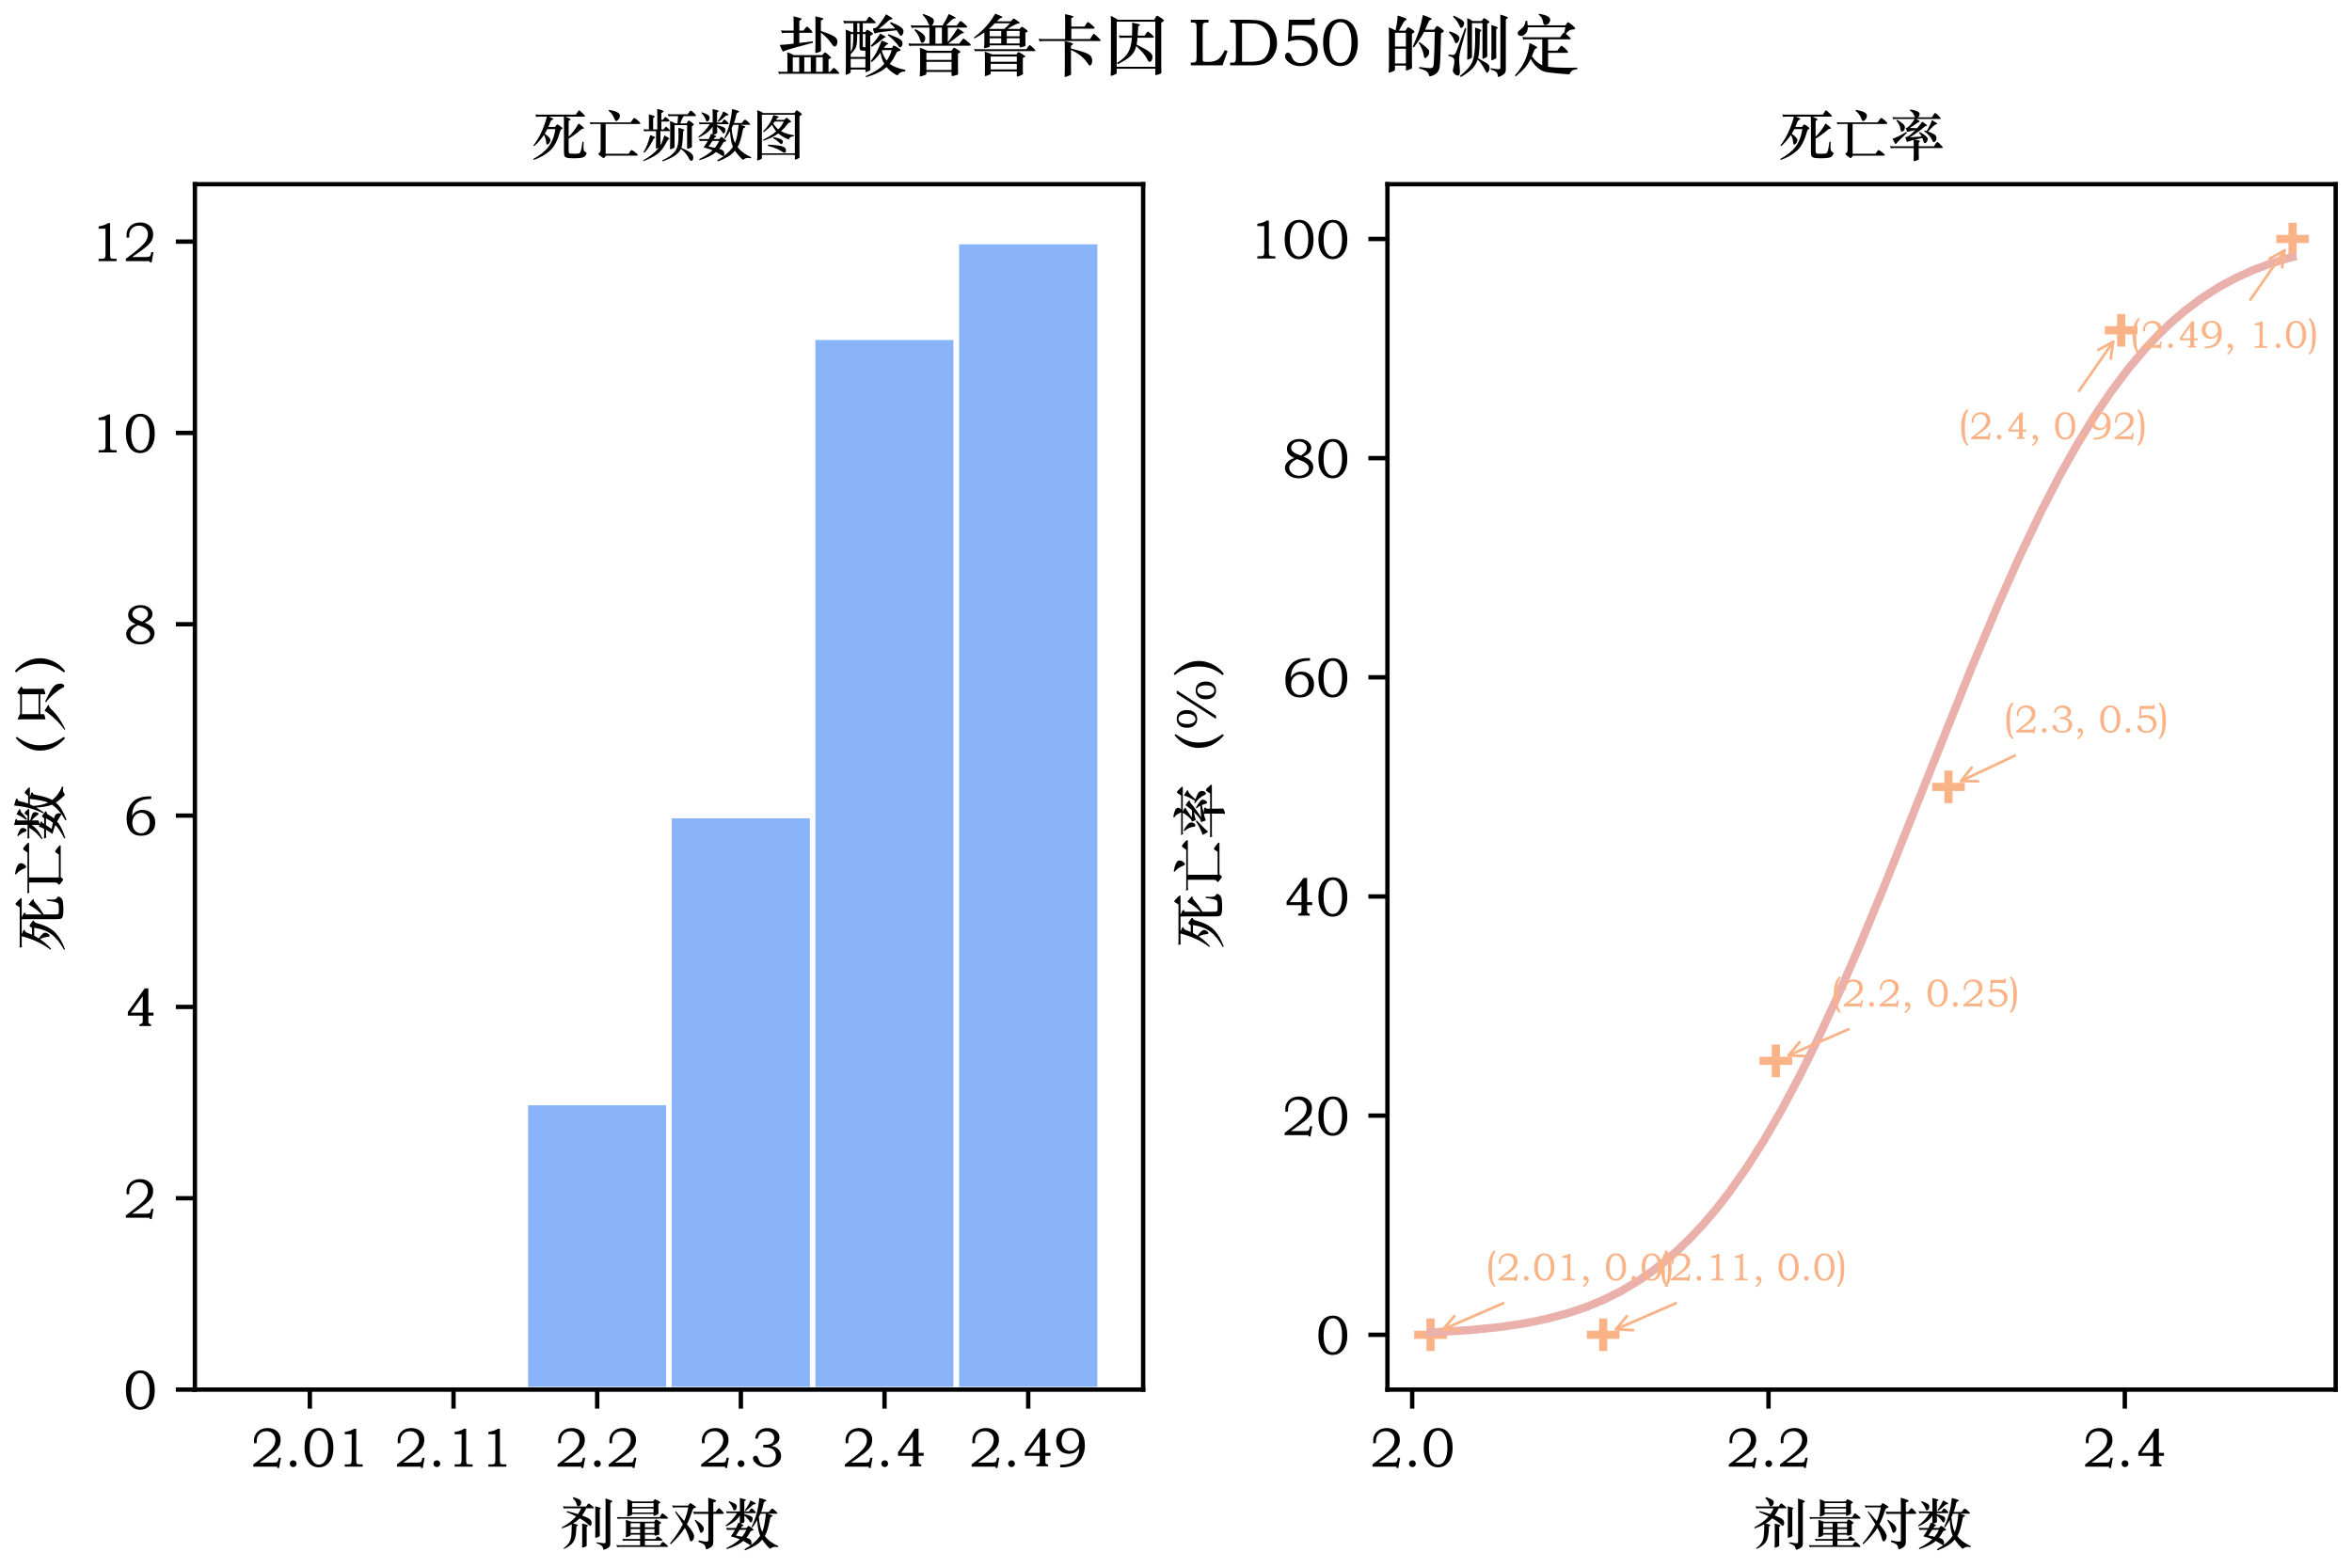 <?xml version="1.0" encoding="utf-8" standalone="no"?>
<!DOCTYPE svg PUBLIC "-//W3C//DTD SVG 1.1//EN"
  "http://www.w3.org/Graphics/SVG/1.1/DTD/svg11.dtd">
<svg xmlns:xlink="http://www.w3.org/1999/xlink" width="432pt" height="288pt" viewBox="0 0 432 288" xmlns="http://www.w3.org/2000/svg" version="1.1">
 <defs>
  <style type="text/css">*{stroke-linejoin: round; stroke-linecap: butt}</style>
 </defs>
 <g id="figure_1">
  <g id="patch_1">
   <path d="M 0 288 
L 432 288 
L 432 0 
L 0 0 
z
" style="fill: #ffffff"/>
  </g>
  <g id="axes_1">
   <g id="patch_2">
    <path d="M 35.8 255.281 
L 209.965 255.281 
L 209.965 33.84 
L 35.8 33.84 
z
" style="fill: #ffffff"/>
   </g>
   <g id="patch_3">
    <path d="M 43.717 255.281 
L 70.105 255.281 
L 70.105 255.281 
L 43.717 255.281 
z
" clip-path="url(#pb6bdff5498)" style="fill: #89b4fa; stroke: #ffffff; stroke-linejoin: miter"/>
   </g>
   <g id="patch_4">
    <path d="M 70.105 255.281 
L 96.494 255.281 
L 96.494 255.281 
L 70.105 255.281 
z
" clip-path="url(#pb6bdff5498)" style="fill: #89b4fa; stroke: #ffffff; stroke-linejoin: miter"/>
   </g>
   <g id="patch_5">
    <path d="M 96.494 255.281 
L 122.882 255.281 
L 122.882 202.557 
L 96.494 202.557 
z
" clip-path="url(#pb6bdff5498)" style="fill: #89b4fa; stroke: #ffffff; stroke-linejoin: miter"/>
   </g>
   <g id="patch_6">
    <path d="M 122.882 255.281 
L 149.271 255.281 
L 149.271 149.833 
L 122.882 149.833 
z
" clip-path="url(#pb6bdff5498)" style="fill: #89b4fa; stroke: #ffffff; stroke-linejoin: miter"/>
   </g>
   <g id="patch_7">
    <path d="M 149.271 255.281 
L 175.66 255.281 
L 175.66 61.959 
L 149.271 61.959 
z
" clip-path="url(#pb6bdff5498)" style="fill: #89b4fa; stroke: #ffffff; stroke-linejoin: miter"/>
   </g>
   <g id="patch_8">
    <path d="M 175.66 255.281 
L 202.048 255.281 
L 202.048 44.385 
L 175.66 44.385 
z
" clip-path="url(#pb6bdff5498)" style="fill: #89b4fa; stroke: #ffffff; stroke-linejoin: miter"/>
   </g>
   <g id="matplotlib.axis_1">
    <g id="xtick_1">
     <g id="line2d_1">
      <defs>
       <path id="m98f19526b0" d="M 0 0 
L 0 3.5 
" style="stroke: #000000; stroke-width: 0.8"/>
      </defs>
      <g>
       <use xlink:href="#m98f19526b0" x="56.911" y="255.281" style="stroke: #000000; stroke-width: 0.8"/>
      </g>
     </g>
     <g id="text_1">
      <!-- 2.01 -->
      <g transform="translate(46.011 269.44) scale(0.1 -0.1)">
       <defs>
        <path id="STZhongsong-32" d="M 723 2714 
L 422 2675 
Q 397 2835 397 2989 
Q 397 3616 832 4025 
Q 1267 4435 1978 4435 
Q 2630 4435 3043 4064 
Q 3456 3693 3456 3098 
Q 3456 2669 3286 2349 
Q 3117 2029 2611 1603 
Q 2106 1178 1037 467 
L 2662 467 
Q 2963 467 3062 544 
Q 3162 621 3200 838 
L 3232 1018 
L 3494 1018 
L 3283 -154 
L 3085 -154 
L 3053 0 
L 320 0 
L 320 262 
L 819 640 
Q 1901 1453 2377 1977 
Q 2854 2502 2854 3066 
Q 2854 3507 2569 3788 
Q 2285 4070 1837 4070 
Q 1325 4070 1017 3753 
Q 710 3437 710 2918 
Q 710 2822 723 2714 
z
" transform="scale(0.016)"/>
        <path id="STZhongsong-2e" d="M 634 339 
Q 634 506 749 618 
Q 864 730 1024 730 
Q 1184 730 1299 614 
Q 1414 499 1414 339 
Q 1414 173 1299 61 
Q 1184 -51 1024 -51 
Q 864 -51 749 61 
Q 634 173 634 339 
z
" transform="scale(0.016)"/>
        <path id="STZhongsong-30" d="M 326 2182 
Q 326 3251 774 3843 
Q 1222 4435 1997 4435 
Q 2752 4435 3197 3827 
Q 3642 3219 3642 2144 
Q 3642 1139 3178 531 
Q 2714 -77 1952 -77 
Q 1229 -77 777 524 
Q 326 1126 326 2182 
z
M 3040 2182 
Q 3040 3104 2758 3616 
Q 2477 4128 1978 4128 
Q 1478 4128 1200 3590 
Q 922 3053 922 2118 
Q 922 1229 1210 733 
Q 1498 237 1971 237 
Q 2470 237 2755 752 
Q 3040 1267 3040 2182 
z
" transform="scale(0.016)"/>
        <path id="STZhongsong-31" d="M 2150 4358 
L 2387 4358 
L 2387 742 
Q 2387 422 2464 342 
Q 2541 262 2822 262 
L 3130 262 
L 3130 0 
L 1069 0 
L 1069 262 
L 1408 262 
Q 1670 262 1766 348 
Q 1862 435 1862 742 
L 1862 3718 
L 1069 3718 
L 1069 3987 
Q 1709 4070 2150 4358 
z
" transform="scale(0.016)"/>
       </defs>
       <use xlink:href="#STZhongsong-32"/>
       <use xlink:href="#STZhongsong-2e" x="62"/>
       <use xlink:href="#STZhongsong-30" x="94"/>
       <use xlink:href="#STZhongsong-31" x="156"/>
      </g>
     </g>
    </g>
    <g id="xtick_2">
     <g id="line2d_2">
      <g>
       <use xlink:href="#m98f19526b0" x="83.3" y="255.281" style="stroke: #000000; stroke-width: 0.8"/>
      </g>
     </g>
     <g id="text_2">
      <!-- 2.11 -->
      <g transform="translate(72.4 269.44) scale(0.1 -0.1)">
       <use xlink:href="#STZhongsong-32"/>
       <use xlink:href="#STZhongsong-2e" x="62"/>
       <use xlink:href="#STZhongsong-31" x="94"/>
       <use xlink:href="#STZhongsong-31" x="156"/>
      </g>
     </g>
    </g>
    <g id="xtick_3">
     <g id="line2d_3">
      <g>
       <use xlink:href="#m98f19526b0" x="109.688" y="255.281" style="stroke: #000000; stroke-width: 0.8"/>
      </g>
     </g>
     <g id="text_3">
      <!-- 2.2 -->
      <g transform="translate(101.888 269.44) scale(0.1 -0.1)">
       <use xlink:href="#STZhongsong-32"/>
       <use xlink:href="#STZhongsong-2e" x="62"/>
       <use xlink:href="#STZhongsong-32" x="94"/>
      </g>
     </g>
    </g>
    <g id="xtick_4">
     <g id="line2d_4">
      <g>
       <use xlink:href="#m98f19526b0" x="136.077" y="255.281" style="stroke: #000000; stroke-width: 0.8"/>
      </g>
     </g>
     <g id="text_4">
      <!-- 2.3 -->
      <g transform="translate(128.277 269.44) scale(0.1 -0.1)">
       <defs>
        <path id="STZhongsong-33" d="M 934 3194 
L 634 3238 
Q 717 3827 1097 4131 
Q 1478 4435 2061 4435 
Q 2662 4435 3046 4124 
Q 3430 3814 3430 3360 
Q 3430 3021 3190 2761 
Q 2950 2502 2502 2374 
Q 3046 2298 3334 1974 
Q 3622 1651 3622 1222 
Q 3622 698 3155 310 
Q 2688 -77 1997 -77 
Q 1299 -77 844 275 
Q 390 627 390 960 
Q 390 1114 505 1184 
Q 621 1254 710 1254 
Q 922 1254 1043 858 
Q 1133 544 1369 377 
Q 1606 211 1952 211 
Q 2419 211 2720 512 
Q 3021 813 3021 1267 
Q 3021 1702 2717 1952 
Q 2413 2202 1862 2202 
L 1568 2202 
L 1568 2502 
L 1754 2502 
Q 2829 2502 2829 3283 
Q 2829 3629 2592 3843 
Q 2355 4058 1952 4058 
Q 1107 4058 934 3194 
z
" transform="scale(0.016)"/>
       </defs>
       <use xlink:href="#STZhongsong-32"/>
       <use xlink:href="#STZhongsong-2e" x="62"/>
       <use xlink:href="#STZhongsong-33" x="94"/>
      </g>
     </g>
    </g>
    <g id="xtick_5">
     <g id="line2d_5">
      <g>
       <use xlink:href="#m98f19526b0" x="162.465" y="255.281" style="stroke: #000000; stroke-width: 0.8"/>
      </g>
     </g>
     <g id="text_5">
      <!-- 2.4 -->
      <g transform="translate(154.665 269.44) scale(0.1 -0.1)">
       <defs>
        <path id="STZhongsong-34" d="M 3494 1242 
L 2906 1242 
L 2906 518 
Q 2906 275 3213 250 
L 3213 45 
L 1882 45 
L 1882 250 
Q 2054 262 2156 336 
Q 2259 410 2259 518 
L 2259 1242 
L 550 1242 
L 550 1658 
L 2483 4365 
L 2906 4365 
L 2906 1581 
L 3494 1581 
L 3494 1242 
z
M 2259 1581 
L 2259 3462 
L 902 1581 
L 2259 1581 
z
" transform="scale(0.016)"/>
       </defs>
       <use xlink:href="#STZhongsong-32"/>
       <use xlink:href="#STZhongsong-2e" x="62"/>
       <use xlink:href="#STZhongsong-34" x="94"/>
      </g>
     </g>
    </g>
    <g id="xtick_6">
     <g id="line2d_6">
      <g>
       <use xlink:href="#m98f19526b0" x="188.854" y="255.281" style="stroke: #000000; stroke-width: 0.8"/>
      </g>
     </g>
     <g id="text_6">
      <!-- 2.49 -->
      <g transform="translate(177.954 269.44) scale(0.1 -0.1)">
       <defs>
        <path id="STZhongsong-39" d="M 736 -77 
L 736 218 
Q 1856 224 2374 688 
Q 2893 1152 2938 2138 
Q 2707 1798 2425 1638 
Q 2144 1478 1734 1478 
Q 1088 1478 681 1884 
Q 275 2291 275 2925 
Q 275 3616 720 4025 
Q 1165 4435 1882 4435 
Q 2688 4435 3126 3916 
Q 3565 3398 3565 2438 
Q 3565 1574 3181 963 
Q 2797 352 2201 137 
Q 1606 -77 979 -77 
L 736 -77 
z
M 896 2950 
Q 896 2445 1174 2128 
Q 1453 1811 1875 1811 
Q 2317 1811 2611 2147 
Q 2906 2483 2906 2970 
Q 2906 3475 2618 3814 
Q 2330 4154 1901 4154 
Q 1459 4154 1177 3824 
Q 896 3494 896 2950 
z
" transform="scale(0.016)"/>
       </defs>
       <use xlink:href="#STZhongsong-32"/>
       <use xlink:href="#STZhongsong-2e" x="62"/>
       <use xlink:href="#STZhongsong-34" x="94"/>
       <use xlink:href="#STZhongsong-39" x="156"/>
      </g>
     </g>
    </g>
    <g id="text_7">
     <!-- 剂量对数 -->
     <g transform="translate(102.882 283) scale(0.1 -0.1)">
      <defs>
       <path id="STZhongsong-5242" d="M 1517 4979 
Q 2061 4806 2240 4678 
Q 2419 4550 2419 4403 
Q 2419 4122 2300 4026 
Q 2182 3930 2064 3930 
Q 1946 3930 1898 4144 
Q 1850 4358 1744 4512 
Q 1638 4666 1453 4870 
L 1517 4979 
z
M 5203 4826 
Q 5350 4781 5619 4685 
Q 5888 4589 5933 4557 
Q 5978 4525 5978 4486 
Q 5978 4403 5760 4301 
L 5760 -371 
Q 5760 -595 5648 -726 
Q 5536 -858 5309 -960 
Q 5082 -1062 5021 -1062 
Q 4960 -1062 4947 -979 
Q 4896 -698 4701 -560 
Q 4506 -422 4173 -320 
L 4211 -205 
Q 4858 -314 5008 -314 
Q 5158 -314 5187 -288 
Q 5216 -262 5216 -205 
L 5216 4256 
Q 5216 4576 5203 4826 
z
M 2413 3693 
L 710 3693 
Q 538 3693 442 3648 
L 326 3936 
Q 461 3904 646 3904 
L 2982 3904 
L 3187 4186 
Q 3232 4250 3283 4250 
Q 3334 4250 3609 4026 
Q 3885 3802 3885 3747 
Q 3885 3693 3782 3693 
L 3002 3693 
Q 2778 3200 2522 2867 
Q 3206 2618 3411 2442 
Q 3616 2266 3616 2010 
Q 3616 1696 3437 1696 
Q 3360 1696 3270 1798 
Q 2957 2138 2246 2541 
Q 1901 2195 1478 1939 
Q 1843 1869 1936 1833 
Q 2029 1798 2029 1753 
Q 2029 1709 1949 1673 
Q 1869 1638 1869 1523 
Q 1843 755 1731 329 
Q 1619 -96 1331 -393 
Q 1043 -691 448 -973 
L 397 -890 
Q 826 -557 1018 -262 
Q 1210 32 1270 486 
Q 1331 941 1338 1856 
Q 877 1606 230 1389 
L 179 1498 
Q 1280 2099 1837 2765 
Q 1325 3034 736 3258 
L 781 3373 
Q 1395 3226 2042 3027 
Q 2259 3341 2413 3693 
z
M 4026 3930 
Q 4493 3808 4589 3766 
Q 4685 3725 4685 3686 
Q 4685 3648 4550 3578 
L 4550 1139 
L 4563 570 
Q 4563 506 4524 474 
Q 4486 442 4313 374 
Q 4141 307 4083 307 
Q 4026 307 4026 378 
L 4032 627 
Q 4038 768 4038 1139 
L 4038 3418 
Q 4038 3706 4026 3930 
z
M 2528 1939 
Q 2650 1914 2883 1853 
Q 3117 1792 3152 1766 
Q 3187 1741 3187 1696 
Q 3187 1651 3046 1568 
L 3046 -570 
Q 3046 -634 2998 -669 
Q 2950 -704 2796 -761 
Q 2643 -819 2579 -819 
Q 2515 -819 2515 -742 
L 2528 -474 
Q 2534 -173 2534 90 
L 2534 1370 
Q 2534 1843 2528 1939 
z
" transform="scale(0.016)"/>
       <path id="STZhongsong-91cf" d="M 2054 4480 
L 4410 4480 
L 4576 4691 
Q 4608 4730 4640 4730 
Q 4691 4730 4969 4582 
Q 5248 4435 5248 4368 
Q 5248 4301 5024 4198 
L 5024 3738 
Q 5024 3552 5037 3341 
L 5043 3142 
Q 5043 3098 5030 3075 
Q 5018 3053 4922 2992 
Q 4826 2931 4685 2876 
Q 4544 2822 4509 2822 
Q 4474 2822 4474 2880 
L 4474 3046 
L 2016 3046 
Q 2029 2989 2006 2960 
Q 1984 2931 1897 2886 
Q 1811 2842 1660 2797 
Q 1510 2752 1475 2752 
Q 1440 2752 1446 2822 
Q 1478 3130 1478 3456 
L 1478 4198 
Q 1478 4467 1459 4742 
Q 1830 4608 2054 4480 
z
M 4474 3853 
L 4474 4294 
L 2016 4294 
L 2016 3853 
L 4474 3853 
z
M 4474 3213 
L 4474 3674 
L 2016 3674 
L 2016 3213 
L 4474 3213 
z
M 5171 2675 
L 5395 3040 
Q 5434 3110 5491 3110 
Q 5549 3110 5690 2989 
L 5984 2746 
Q 6138 2618 6138 2560 
Q 6138 2502 5990 2502 
L 640 2502 
Q 467 2502 371 2458 
L 256 2707 
Q 390 2675 576 2675 
L 5171 2675 
z
M 3482 672 
L 3482 166 
L 4666 166 
L 4864 416 
Q 4902 474 4950 474 
Q 4998 474 5251 285 
Q 5504 96 5504 38 
Q 5504 -19 5286 -19 
L 3482 -19 
L 3482 -550 
L 5203 -550 
L 5434 -230 
Q 5485 -160 5542 -160 
Q 5600 -160 5865 -390 
Q 6131 -621 6131 -691 
Q 6131 -736 5965 -736 
L 582 -736 
Q 410 -736 314 -781 
L 198 -518 
Q 333 -550 518 -550 
L 2931 -550 
L 2931 -19 
L 1274 -19 
Q 1101 -19 1005 -64 
L 877 198 
Q 1011 166 1197 166 
L 2931 166 
L 2931 672 
L 1843 672 
Q 1843 589 1824 569 
Q 1805 550 1725 505 
Q 1645 461 1481 413 
Q 1318 365 1296 365 
Q 1274 365 1280 422 
Q 1312 717 1312 1050 
L 1312 1747 
Q 1312 2074 1293 2355 
Q 1715 2253 1926 2150 
L 4544 2150 
L 4685 2362 
Q 4717 2413 4765 2413 
Q 4813 2413 4944 2333 
Q 5075 2253 5209 2157 
Q 5344 2061 5344 2029 
Q 5344 1971 5126 1850 
L 5126 1363 
Q 5126 1056 5133 954 
L 5139 762 
Q 5139 704 5091 669 
Q 5043 634 4880 592 
Q 4717 550 4627 550 
Q 4576 550 4576 627 
L 4576 672 
L 3482 672 
z
M 2931 1510 
L 2931 1978 
L 1843 1978 
L 1843 1510 
L 2931 1510 
z
M 3482 1978 
L 3482 1510 
L 4576 1510 
L 4576 1978 
L 3482 1978 
z
M 3482 1312 
L 3482 858 
L 4576 858 
L 4576 1312 
L 3482 1312 
z
M 2931 858 
L 2931 1312 
L 1843 1312 
L 1843 858 
L 2931 858 
z
" transform="scale(0.016)"/>
       <path id="STZhongsong-5bf9" d="M 5082 3290 
L 5357 3290 
L 5638 3642 
Q 5690 3706 5741 3706 
Q 5792 3706 5923 3578 
Q 6054 3450 6166 3325 
Q 6278 3200 6278 3126 
Q 6278 3053 6093 3053 
L 5082 3053 
L 5082 -141 
Q 5082 -461 4963 -617 
Q 4845 -774 4617 -889 
Q 4390 -1005 4307 -1005 
Q 4224 -1005 4211 -902 
Q 4173 -602 4019 -467 
Q 3866 -333 3373 -160 
L 3405 13 
Q 4058 -128 4230 -128 
Q 4403 -128 4457 -99 
Q 4512 -70 4512 6 
L 4512 3053 
L 3149 3053 
Q 2989 3053 2874 3021 
L 2765 3322 
Q 2899 3290 3085 3290 
L 4512 3290 
L 4512 4230 
Q 4512 4595 4499 4909 
Q 4666 4864 4957 4771 
Q 5248 4678 5328 4633 
Q 5408 4589 5408 4544 
Q 5408 4454 5082 4358 
L 5082 3290 
z
M 1747 2234 
Q 2061 2976 2214 3802 
L 742 3802 
Q 570 3802 474 3757 
L 358 4032 
Q 493 4000 678 4000 
L 2189 4000 
L 2362 4230 
Q 2413 4294 2441 4294 
Q 2470 4294 2668 4166 
Q 2867 4038 2985 3955 
Q 3104 3872 3104 3821 
Q 3104 3770 2989 3750 
Q 2778 3718 2701 3482 
Q 2374 2464 2054 1862 
Q 2547 1261 2713 963 
Q 2880 666 2880 464 
Q 2880 262 2768 80 
Q 2656 -102 2557 -102 
Q 2458 -102 2416 -32 
Q 2374 38 2336 186 
Q 2195 768 1818 1440 
Q 1325 627 205 -435 
L 109 -346 
Q 1075 826 1581 1862 
Q 1293 2362 698 3270 
L 787 3341 
Q 1466 2573 1747 2234 
z
M 3021 2387 
Q 3597 1997 3795 1763 
Q 3994 1530 3994 1334 
Q 3994 1139 3885 1011 
Q 3776 883 3648 883 
Q 3578 883 3539 1018 
Q 3418 1440 3290 1712 
Q 3162 1984 2950 2317 
L 3021 2387 
z
" transform="scale(0.016)"/>
       <path id="STZhongsong-6570" d="M 2394 3334 
L 2938 3334 
L 3136 3616 
Q 3181 3680 3245 3680 
Q 3309 3680 3520 3462 
Q 3731 3245 3731 3193 
Q 3731 3142 3610 3142 
L 2394 3142 
L 2394 3027 
Q 2784 2938 3069 2819 
Q 3354 2701 3354 2515 
Q 3354 2381 3296 2227 
Q 3238 2074 3171 2074 
Q 3104 2074 3069 2109 
Q 3034 2144 2963 2259 
Q 2893 2374 2720 2556 
Q 2547 2739 2394 2854 
Q 2406 2381 2406 2259 
Q 2406 2138 2393 2099 
Q 2381 2061 2217 2006 
Q 2054 1952 1971 1933 
Q 2291 1811 2291 1722 
Q 2291 1670 2227 1660 
Q 2163 1651 2118 1609 
Q 2074 1568 1990 1434 
L 2637 1434 
L 2803 1619 
Q 2854 1677 2892 1677 
Q 2931 1677 3190 1481 
Q 3450 1286 3450 1228 
Q 3450 1171 3338 1148 
Q 3226 1126 3168 1088 
Q 3110 1050 3053 941 
Q 2848 563 2637 307 
Q 3040 205 3133 38 
Q 3226 -128 3226 -262 
Q 3226 -397 3187 -467 
Q 3149 -538 3101 -538 
Q 3053 -538 2816 -378 
Q 2579 -218 2278 -51 
Q 1664 -589 384 -992 
L 333 -877 
Q 1338 -371 1875 141 
Q 1440 326 845 474 
Q 1184 954 1331 1222 
L 691 1222 
Q 518 1222 422 1190 
L 307 1453 
Q 410 1434 627 1434 
L 1440 1434 
Q 1626 1824 1690 2035 
Q 1818 1997 1869 1978 
Q 1888 2515 1888 2874 
Q 1421 2125 282 1613 
L 243 1715 
Q 1075 2330 1549 3142 
L 589 3142 
Q 467 3142 390 3110 
L 301 3366 
Q 416 3334 550 3334 
L 1888 3334 
L 1888 4147 
Q 1888 4698 1875 4877 
Q 2592 4723 2592 4653 
Q 2592 4608 2394 4499 
L 2394 3334 
z
M 1856 1222 
L 1427 570 
Q 1914 480 2138 429 
Q 2413 762 2630 1222 
L 1856 1222 
z
M 4326 3270 
L 5222 3270 
L 5485 3590 
Q 5549 3661 5609 3661 
Q 5670 3661 5939 3421 
Q 6208 3181 6208 3117 
Q 6208 3072 6054 3072 
L 5050 3072 
Q 5638 2925 5638 2810 
Q 5638 2771 5542 2742 
Q 5446 2714 5404 2643 
Q 5363 2573 5338 2438 
Q 5088 1069 4749 518 
Q 5261 -186 6304 -646 
L 6246 -774 
Q 6080 -730 5933 -730 
Q 5658 -730 5446 -902 
Q 5389 -947 5363 -947 
Q 5299 -947 4934 -534 
Q 4570 -122 4448 102 
Q 4115 -301 3657 -579 
Q 3200 -858 2470 -1139 
L 2413 -1005 
Q 3642 -307 4211 544 
Q 3942 1152 3878 2342 
Q 3654 1946 3322 1491 
L 3213 1555 
Q 3949 2963 4109 4877 
Q 4333 4832 4563 4761 
Q 4794 4691 4858 4649 
Q 4922 4608 4922 4563 
Q 4922 4518 4813 4492 
Q 4704 4467 4653 4384 
Q 4602 4301 4538 3974 
Q 4474 3648 4326 3270 
z
M 4870 3072 
L 4250 3072 
L 4064 2682 
Q 4141 1594 4454 979 
Q 4723 1619 4870 3072 
z
M 3104 4602 
Q 3264 4525 3453 4422 
Q 3642 4320 3670 4288 
Q 3699 4256 3699 4221 
Q 3699 4186 3673 4170 
Q 3648 4154 3539 4154 
Q 3430 4154 3315 4038 
Q 2957 3680 2528 3392 
L 2464 3488 
Q 2906 4102 3104 4602 
z
M 653 4512 
Q 1171 4326 1353 4201 
Q 1536 4077 1536 3901 
Q 1536 3725 1453 3590 
Q 1370 3456 1286 3456 
Q 1203 3456 1164 3494 
Q 1126 3533 1084 3673 
Q 1043 3814 899 4038 
Q 755 4262 589 4429 
L 653 4512 
z
" transform="scale(0.016)"/>
      </defs>
      <use xlink:href="#STZhongsong-5242"/>
      <use xlink:href="#STZhongsong-91cf" x="100"/>
      <use xlink:href="#STZhongsong-5bf9" x="200"/>
      <use xlink:href="#STZhongsong-6570" x="300"/>
     </g>
    </g>
   </g>
   <g id="matplotlib.axis_2">
    <g id="ytick_1">
     <g id="line2d_7">
      <defs>
       <path id="mb9e537a4f4" d="M 0 0 
L -3.5 0 
" style="stroke: #000000; stroke-width: 0.8"/>
      </defs>
      <g>
       <use xlink:href="#mb9e537a4f4" x="35.8" y="255.281" style="stroke: #000000; stroke-width: 0.8"/>
      </g>
     </g>
     <g id="text_8">
      <!-- 0 -->
      <g transform="translate(22.6 258.861) scale(0.1 -0.1)">
       <use xlink:href="#STZhongsong-30"/>
      </g>
     </g>
    </g>
    <g id="ytick_2">
     <g id="line2d_8">
      <g>
       <use xlink:href="#mb9e537a4f4" x="35.8" y="220.132" style="stroke: #000000; stroke-width: 0.8"/>
      </g>
     </g>
     <g id="text_9">
      <!-- 2 -->
      <g transform="translate(22.6 223.711) scale(0.1 -0.1)">
       <use xlink:href="#STZhongsong-32"/>
      </g>
     </g>
    </g>
    <g id="ytick_3">
     <g id="line2d_9">
      <g>
       <use xlink:href="#mb9e537a4f4" x="35.8" y="184.982" style="stroke: #000000; stroke-width: 0.8"/>
      </g>
     </g>
     <g id="text_10">
      <!-- 4 -->
      <g transform="translate(22.6 188.562) scale(0.1 -0.1)">
       <use xlink:href="#STZhongsong-34"/>
      </g>
     </g>
    </g>
    <g id="ytick_4">
     <g id="line2d_10">
      <g>
       <use xlink:href="#mb9e537a4f4" x="35.8" y="149.833" style="stroke: #000000; stroke-width: 0.8"/>
      </g>
     </g>
     <g id="text_11">
      <!-- 6 -->
      <g transform="translate(22.6 153.412) scale(0.1 -0.1)">
       <defs>
        <path id="STZhongsong-36" d="M 3238 4442 
L 3238 4154 
Q 2131 4141 1603 3686 
Q 1075 3232 1037 2227 
Q 1446 2893 2240 2893 
Q 2880 2893 3289 2486 
Q 3699 2080 3699 1440 
Q 3699 742 3257 332 
Q 2816 -77 2093 -77 
Q 1286 -77 848 444 
Q 410 966 410 1926 
Q 410 3046 1056 3744 
Q 1702 4442 2995 4442 
L 3238 4442 
z
M 3072 1414 
Q 3072 1933 2800 2246 
Q 2528 2560 2099 2560 
Q 1658 2560 1363 2224 
Q 1069 1888 1069 1402 
Q 1069 890 1350 550 
Q 1632 211 2074 211 
Q 2509 211 2790 544 
Q 3072 877 3072 1414 
z
" transform="scale(0.016)"/>
       </defs>
       <use xlink:href="#STZhongsong-36"/>
      </g>
     </g>
    </g>
    <g id="ytick_5">
     <g id="line2d_11">
      <g>
       <use xlink:href="#mb9e537a4f4" x="35.8" y="114.683" style="stroke: #000000; stroke-width: 0.8"/>
      </g>
     </g>
     <g id="text_12">
      <!-- 8 -->
      <g transform="translate(22.6 118.263) scale(0.1 -0.1)">
       <defs>
        <path id="STZhongsong-38" d="M 2477 2419 
Q 3021 2208 3315 1923 
Q 3610 1638 3610 1197 
Q 3610 659 3152 291 
Q 2694 -77 1971 -77 
Q 1274 -77 816 272 
Q 358 621 358 1120 
Q 358 1485 633 1779 
Q 909 2074 1440 2259 
Q 1011 2451 800 2691 
Q 589 2931 589 3315 
Q 589 3814 998 4124 
Q 1408 4435 2035 4435 
Q 2618 4435 2998 4134 
Q 3379 3834 3379 3424 
Q 3379 2790 2477 2419 
z
M 2189 2534 
Q 2451 2707 2662 2918 
Q 2874 3130 2874 3418 
Q 2874 3706 2621 3923 
Q 2368 4141 1971 4141 
Q 1594 4141 1331 3926 
Q 1069 3712 1069 3430 
Q 1069 3168 1270 2989 
Q 1472 2810 1824 2675 
L 2189 2534 
z
M 1747 2131 
Q 1325 1939 1088 1670 
Q 851 1402 851 1126 
Q 851 762 1177 490 
Q 1504 218 1984 218 
Q 2438 218 2774 483 
Q 3110 749 3110 1082 
Q 3110 1594 2253 1933 
L 1747 2131 
z
" transform="scale(0.016)"/>
       </defs>
       <use xlink:href="#STZhongsong-38"/>
      </g>
     </g>
    </g>
    <g id="ytick_6">
     <g id="line2d_12">
      <g>
       <use xlink:href="#mb9e537a4f4" x="35.8" y="79.534" style="stroke: #000000; stroke-width: 0.8"/>
      </g>
     </g>
     <g id="text_13">
      <!-- 10 -->
      <g transform="translate(16.4 83.114) scale(0.1 -0.1)">
       <use xlink:href="#STZhongsong-31"/>
       <use xlink:href="#STZhongsong-30" x="62"/>
      </g>
     </g>
    </g>
    <g id="ytick_7">
     <g id="line2d_13">
      <g>
       <use xlink:href="#mb9e537a4f4" x="35.8" y="44.385" style="stroke: #000000; stroke-width: 0.8"/>
      </g>
     </g>
     <g id="text_14">
      <!-- 12 -->
      <g transform="translate(16.4 47.964) scale(0.1 -0.1)">
       <use xlink:href="#STZhongsong-31"/>
       <use xlink:href="#STZhongsong-32" x="62"/>
      </g>
     </g>
    </g>
    <g id="text_15">
     <!-- 死亡数（只） -->
     <g transform="translate(10.4 174.56) rotate(-90) scale(0.1 -0.1)">
      <defs>
       <path id="STZhongsong-6b7b" d="M 1606 4006 
L 659 4006 
Q 486 4006 390 3962 
L 275 4269 
Q 410 4237 595 4237 
L 4934 4237 
L 5203 4653 
Q 5254 4730 5308 4730 
Q 5363 4730 5673 4426 
Q 5984 4122 5984 4064 
Q 5984 4006 5792 4006 
L 3750 4006 
Q 3974 3923 4150 3820 
Q 4326 3718 4326 3667 
Q 4326 3616 4102 3526 
L 4102 1715 
Q 4698 2259 5248 3226 
Q 5389 3130 5629 2928 
Q 5869 2726 5869 2662 
Q 5869 2624 5744 2624 
Q 5619 2624 5401 2425 
Q 5184 2227 4813 1955 
Q 4442 1683 4102 1485 
L 4102 128 
Q 4102 -58 4140 -138 
Q 4179 -218 4268 -237 
Q 4358 -256 4790 -256 
Q 5222 -256 5334 -192 
Q 5446 -128 5523 150 
Q 5600 429 5683 1114 
L 5824 1114 
Q 5805 806 5805 528 
Q 5805 250 5865 112 
Q 5926 -26 6080 -90 
Q 6157 -122 6157 -218 
Q 6157 -314 6006 -499 
Q 5856 -685 5485 -729 
Q 5114 -774 4659 -774 
Q 4205 -774 3958 -723 
Q 3712 -672 3638 -531 
Q 3565 -390 3565 -13 
L 3565 3366 
Q 3565 3661 3552 4006 
L 1843 4006 
Q 2349 3808 2349 3725 
Q 2349 3680 2243 3648 
Q 2138 3616 2080 3536 
Q 2022 3456 1958 3277 
Q 1894 3098 1779 2829 
L 2534 2829 
L 2720 3066 
Q 2758 3110 2803 3110 
Q 2848 3110 3014 3002 
L 3283 2810 
Q 3398 2733 3398 2675 
Q 3398 2618 3264 2547 
Q 3155 2490 3085 2221 
Q 2701 774 1958 99 
Q 1216 -576 96 -960 
L 45 -851 
Q 1210 -218 1802 560 
Q 2394 1338 2579 2573 
L 1658 2573 
Q 1491 2259 1357 2048 
Q 1670 1818 1840 1642 
Q 2010 1466 2010 1309 
Q 2010 1152 1888 979 
Q 1766 806 1651 806 
Q 1574 806 1552 860 
Q 1530 915 1517 1088 
Q 1498 1491 1267 1907 
Q 800 1203 147 621 
L 58 698 
Q 1107 2074 1606 4006 
z
" transform="scale(0.016)"/>
       <path id="STZhongsong-4ea1" d="M 2490 4787 
Q 3098 4678 3418 4518 
Q 3738 4358 3738 4124 
Q 3738 3891 3584 3696 
Q 3430 3501 3322 3501 
Q 3264 3501 3229 3533 
Q 3194 3565 3149 3674 
Q 2970 4090 2832 4282 
Q 2694 4474 2438 4678 
L 2490 4787 
z
M 2099 3162 
L 2099 -256 
L 4730 -256 
L 4960 83 
Q 5024 173 5085 173 
Q 5146 173 5469 -73 
Q 5792 -320 5792 -393 
Q 5792 -467 5696 -467 
L 2150 -467 
L 1952 -698 
Q 1901 -755 1865 -755 
Q 1830 -755 1734 -688 
Q 1638 -621 1494 -509 
Q 1350 -397 1242 -288 
Q 1478 -77 1500 0 
Q 1523 77 1523 237 
L 1523 3162 
L 646 3162 
Q 474 3162 378 3117 
L 262 3379 
Q 397 3347 582 3347 
L 4966 3347 
L 5248 3744 
Q 5318 3846 5398 3846 
Q 5478 3846 5779 3587 
Q 6080 3328 6080 3245 
Q 6080 3162 5952 3162 
L 2099 3162 
z
" transform="scale(0.016)"/>
       <path id="STZhongsong-ff08" d="M 5747 4563 
Q 4781 3258 4781 1997 
Q 4781 1075 5011 480 
Q 5242 -115 5741 -826 
L 5587 -966 
Q 4864 -320 4515 368 
Q 4166 1056 4166 1990 
Q 4166 2688 4537 3395 
Q 4909 4102 5619 4698 
L 5747 4563 
z
" transform="scale(0.016)"/>
       <path id="STZhongsong-53ea" d="M 2157 4186 
L 4326 4186 
L 4486 4422 
Q 4538 4499 4582 4499 
Q 4627 4499 4816 4387 
Q 5005 4275 5133 4179 
Q 5261 4083 5261 4045 
Q 5261 3981 5005 3853 
L 5005 2029 
Q 5005 1869 5011 1747 
L 5024 1562 
Q 5024 1510 4998 1484 
Q 4973 1459 4861 1408 
Q 4749 1357 4601 1325 
Q 4454 1293 4422 1293 
Q 4390 1293 4390 1370 
L 4390 1875 
L 2099 1875 
L 2099 1542 
Q 2099 1453 2064 1427 
Q 2029 1402 1814 1344 
Q 1600 1286 1523 1286 
Q 1498 1286 1498 1350 
L 1504 1619 
Q 1510 1734 1510 1875 
L 1510 3834 
Q 1510 4154 1491 4486 
Q 1888 4339 2157 4186 
z
M 4390 2074 
L 4390 3981 
L 2099 3981 
L 2099 2074 
L 4390 2074 
z
M 2502 1382 
Q 3168 986 3168 915 
Q 3168 883 3065 870 
Q 2963 858 2873 800 
Q 2784 742 2650 602 
Q 2157 90 1619 -278 
Q 1082 -646 358 -992 
L 320 -890 
Q 1517 -58 2502 1382 
z
M 3533 1325 
Q 4371 922 4784 685 
Q 5197 448 5360 262 
Q 5523 77 5568 -144 
Q 5613 -365 5613 -480 
Q 5613 -595 5520 -739 
Q 5427 -883 5353 -883 
Q 5280 -883 5232 -838 
Q 5184 -794 5107 -640 
Q 4890 -224 4422 317 
Q 3955 858 3482 1222 
L 3533 1325 
z
" transform="scale(0.016)"/>
       <path id="STZhongsong-ff09" d="M 819 4787 
Q 1536 4166 1904 3433 
Q 2272 2701 2272 1904 
Q 2272 1107 1881 323 
Q 1491 -461 800 -973 
L 646 -832 
Q 1158 -179 1398 486 
Q 1638 1152 1638 1933 
Q 1638 2714 1382 3421 
Q 1126 4128 646 4653 
L 819 4787 
z
" transform="scale(0.016)"/>
      </defs>
      <use xlink:href="#STZhongsong-6b7b"/>
      <use xlink:href="#STZhongsong-4ea1" x="100"/>
      <use xlink:href="#STZhongsong-6570" x="200"/>
      <use xlink:href="#STZhongsong-ff08" x="300"/>
      <use xlink:href="#STZhongsong-53ea" x="400"/>
      <use xlink:href="#STZhongsong-ff09" x="500"/>
     </g>
    </g>
   </g>
   <g id="patch_9">
    <path d="M 35.8 255.281 
L 35.8 33.84 
" style="fill: none; stroke: #000000; stroke-width: 0.8; stroke-linejoin: miter; stroke-linecap: square"/>
   </g>
   <g id="patch_10">
    <path d="M 209.965 255.281 
L 209.965 33.84 
" style="fill: none; stroke: #000000; stroke-width: 0.8; stroke-linejoin: miter; stroke-linecap: square"/>
   </g>
   <g id="patch_11">
    <path d="M 35.8 255.281 
L 209.965 255.281 
" style="fill: none; stroke: #000000; stroke-width: 0.8; stroke-linejoin: miter; stroke-linecap: square"/>
   </g>
   <g id="patch_12">
    <path d="M 35.8 33.84 
L 209.965 33.84 
" style="fill: none; stroke: #000000; stroke-width: 0.8; stroke-linejoin: miter; stroke-linecap: square"/>
   </g>
   <g id="text_16">
    <!-- 死亡频数图 -->
    <g transform="translate(97.882 27.84) scale(0.1 -0.1)">
     <defs>
      <path id="STZhongsong-9891" d="M 2246 3642 
L 2419 3642 
L 2656 3936 
Q 2682 3974 2707 3974 
Q 2746 3974 2960 3798 
Q 3174 3622 3174 3536 
Q 3174 3450 3053 3450 
L 2246 3450 
L 2246 2541 
L 2496 2541 
L 2694 2784 
Q 2739 2842 2784 2842 
Q 2829 2842 2941 2733 
Q 3053 2624 3142 2541 
Q 3232 2458 3232 2400 
Q 3232 2342 3123 2342 
L 2138 2342 
L 2138 723 
Q 2413 1197 2586 1856 
Q 3168 1555 3168 1472 
Q 3168 1440 3097 1414 
Q 3027 1389 2976 1312 
Q 2925 1235 2752 922 
Q 2298 70 1725 -330 
Q 1152 -730 186 -1114 
L 154 -1018 
Q 1395 -301 1939 422 
Q 1696 339 1657 339 
Q 1619 339 1619 416 
L 1626 678 
Q 1638 947 1638 1261 
L 1638 2342 
L 563 2342 
Q 416 2342 294 2298 
L 179 2573 
Q 314 2541 499 2541 
L 819 2541 
L 819 3706 
Q 819 4026 806 4275 
Q 941 4243 1142 4179 
Q 1344 4115 1414 4083 
Q 1485 4051 1485 4006 
Q 1485 3962 1306 3846 
L 1306 2541 
L 1779 2541 
L 1779 4333 
Q 1779 4653 1766 4902 
Q 2502 4717 2502 4614 
Q 2502 4557 2246 4416 
L 2246 3642 
z
M 4166 4064 
L 3360 4064 
Q 3200 4064 3085 4032 
L 2976 4307 
Q 3110 4275 3296 4275 
L 5254 4275 
L 5523 4634 
Q 5574 4698 5619 4698 
Q 5696 4698 5961 4448 
Q 6227 4198 6227 4131 
Q 6227 4064 6080 4064 
L 4794 4064 
Q 4595 3750 4410 3232 
L 5139 3232 
L 5299 3488 
Q 5350 3565 5398 3565 
Q 5446 3565 5708 3363 
Q 5971 3162 5971 3094 
Q 5971 3027 5747 2893 
L 5747 1069 
Q 5747 851 5754 762 
L 5760 589 
Q 5760 544 5741 518 
Q 5722 493 5642 448 
Q 5562 403 5434 361 
Q 5306 320 5254 320 
Q 5203 320 5203 384 
L 5203 3034 
L 3763 3034 
L 3763 557 
Q 3763 499 3747 470 
Q 3731 442 3644 390 
Q 3558 339 3440 300 
Q 3322 262 3277 262 
Q 3232 262 3232 326 
L 3245 672 
Q 3258 883 3258 1184 
L 3258 2950 
Q 3258 3232 3238 3501 
Q 3514 3418 3859 3232 
L 4096 3232 
Q 4147 3654 4166 4064 
z
M 4493 294 
Q 4064 -570 2381 -1126 
L 2330 -1024 
Q 2938 -749 3338 -435 
Q 3738 -122 3904 153 
Q 4070 429 4140 797 
Q 4211 1165 4211 1670 
Q 4211 2176 4205 2733 
Q 4589 2624 4742 2566 
Q 4896 2509 4896 2477 
Q 4896 2445 4832 2409 
Q 4768 2374 4752 2323 
Q 4736 2272 4730 2099 
Q 4704 922 4544 422 
Q 5120 173 5411 -6 
Q 5702 -186 5804 -342 
Q 5907 -499 5907 -675 
Q 5907 -851 5849 -960 
Q 5792 -1069 5709 -1069 
Q 5555 -1069 5453 -870 
Q 5094 -141 4493 294 
z
M 966 1888 
Q 1190 1818 1363 1738 
Q 1536 1658 1536 1610 
Q 1536 1562 1449 1539 
Q 1363 1517 1216 1200 
Q 1069 883 787 467 
Q 506 51 294 -141 
L 186 -83 
Q 685 704 966 1888 
z
" transform="scale(0.016)"/>
      <path id="STZhongsong-56fe" d="M 5069 -378 
L 1286 -378 
L 1286 -723 
Q 1286 -794 1270 -813 
Q 1254 -832 1161 -883 
Q 1069 -934 928 -979 
Q 787 -1024 758 -1024 
Q 730 -1024 736 -973 
Q 768 -653 768 -320 
L 768 4211 
Q 768 4480 749 4755 
Q 1171 4589 1446 4422 
L 5018 4422 
L 5210 4685 
Q 5248 4742 5283 4742 
Q 5318 4742 5484 4624 
Q 5651 4506 5763 4416 
Q 5875 4326 5875 4282 
Q 5875 4211 5600 4064 
L 5600 -45 
Q 5600 -384 5606 -480 
L 5613 -653 
Q 5613 -704 5593 -726 
Q 5574 -749 5356 -841 
Q 5139 -934 5104 -934 
Q 5069 -934 5069 -870 
L 5069 -378 
z
M 1286 -205 
L 5069 -205 
L 5069 4230 
L 1286 4230 
L 1286 -205 
z
M 2458 3078 
Q 2035 2624 1504 2221 
L 1414 2304 
Q 1843 2733 2115 3145 
Q 2387 3558 2605 4186 
Q 3232 4038 3232 3974 
Q 3232 3942 3158 3916 
Q 3085 3891 3037 3830 
Q 2989 3770 2906 3635 
L 3859 3635 
L 4051 3840 
Q 4090 3878 4128 3878 
Q 4166 3878 4218 3834 
L 4410 3667 
Q 4550 3552 4595 3501 
Q 4640 3450 4640 3408 
Q 4640 3366 4499 3344 
Q 4358 3322 4294 3232 
Q 3898 2707 3482 2336 
Q 4083 2003 4973 1875 
L 4973 1760 
Q 4755 1734 4611 1673 
Q 4467 1613 4410 1453 
Q 4390 1395 4352 1395 
Q 4282 1395 3885 1600 
Q 3488 1805 3168 2080 
Q 2464 1549 1446 1248 
L 1395 1344 
Q 2406 1843 2931 2317 
Q 2643 2650 2458 3078 
z
M 2771 3450 
Q 2688 3334 2586 3226 
Q 2816 2842 3168 2541 
Q 3590 2963 3802 3450 
L 2771 3450 
z
M 2605 1651 
Q 3149 1562 3421 1440 
Q 3693 1318 3693 1126 
Q 3693 1018 3638 934 
Q 3584 851 3513 851 
Q 3443 851 3366 947 
Q 2963 1331 2586 1530 
L 2605 1651 
z
M 2003 800 
Q 2950 742 3356 659 
Q 3763 576 3907 454 
Q 4051 333 4051 141 
Q 4051 38 4009 -58 
Q 3968 -154 3878 -154 
Q 3827 -154 3718 -83 
Q 3341 173 2950 339 
Q 2560 506 1990 646 
L 2003 800 
z
" transform="scale(0.016)"/>
     </defs>
     <use xlink:href="#STZhongsong-6b7b"/>
     <use xlink:href="#STZhongsong-4ea1" x="100"/>
     <use xlink:href="#STZhongsong-9891" x="200"/>
     <use xlink:href="#STZhongsong-6570" x="300"/>
     <use xlink:href="#STZhongsong-56fe" x="400"/>
    </g>
   </g>
  </g>
  <g id="axes_2">
   <g id="patch_13">
    <path d="M 254.835 255.281 
L 429 255.281 
L 429 33.84 
L 254.835 33.84 
z
" style="fill: #ffffff"/>
   </g>
   <g id="PathCollection_1">
    <defs>
     <path id="m15b690dd6c" d="M -3 0 
L 3 0 
M 0 3 
L 0 -3 
" style="stroke: #fab387; stroke-width: 1.5"/>
    </defs>
    <g clip-path="url(#pdea921e011)">
     <use xlink:href="#m15b690dd6c" x="262.752" y="245.215" style="fill: #fab387; stroke: #fab387; stroke-width: 1.5"/>
     <use xlink:href="#m15b690dd6c" x="294.464" y="245.215" style="fill: #fab387; stroke: #fab387; stroke-width: 1.5"/>
     <use xlink:href="#m15b690dd6c" x="326.175" y="194.888" style="fill: #fab387; stroke: #fab387; stroke-width: 1.5"/>
     <use xlink:href="#m15b690dd6c" x="357.887" y="144.56" style="fill: #fab387; stroke: #fab387; stroke-width: 1.5"/>
     <use xlink:href="#m15b690dd6c" x="389.599" y="60.681" style="fill: #fab387; stroke: #fab387; stroke-width: 1.5"/>
     <use xlink:href="#m15b690dd6c" x="421.083" y="43.905" style="fill: #fab387; stroke: #fab387; stroke-width: 1.5"/>
    </g>
   </g>
   <g id="matplotlib.axis_3">
    <g id="xtick_7">
     <g id="line2d_14">
      <g>
       <use xlink:href="#m98f19526b0" x="259.382" y="255.281" style="stroke: #000000; stroke-width: 0.8"/>
      </g>
     </g>
     <g id="text_17">
      <!-- 2.0 -->
      <g transform="translate(251.582 269.44) scale(0.1 -0.1)">
       <use xlink:href="#STZhongsong-32"/>
       <use xlink:href="#STZhongsong-2e" x="62"/>
       <use xlink:href="#STZhongsong-30" x="94"/>
      </g>
     </g>
    </g>
    <g id="xtick_8">
     <g id="line2d_15">
      <g>
       <use xlink:href="#m98f19526b0" x="324.827" y="255.281" style="stroke: #000000; stroke-width: 0.8"/>
      </g>
     </g>
     <g id="text_18">
      <!-- 2.2 -->
      <g transform="translate(317.027 269.44) scale(0.1 -0.1)">
       <use xlink:href="#STZhongsong-32"/>
       <use xlink:href="#STZhongsong-2e" x="62"/>
       <use xlink:href="#STZhongsong-32" x="94"/>
      </g>
     </g>
    </g>
    <g id="xtick_9">
     <g id="line2d_16">
      <g>
       <use xlink:href="#m98f19526b0" x="390.273" y="255.281" style="stroke: #000000; stroke-width: 0.8"/>
      </g>
     </g>
     <g id="text_19">
      <!-- 2.4 -->
      <g transform="translate(382.473 269.44) scale(0.1 -0.1)">
       <use xlink:href="#STZhongsong-32"/>
       <use xlink:href="#STZhongsong-2e" x="62"/>
       <use xlink:href="#STZhongsong-34" x="94"/>
      </g>
     </g>
    </g>
    <g id="text_20">
     <!-- 剂量对数 -->
     <g transform="translate(321.918 283) scale(0.1 -0.1)">
      <use xlink:href="#STZhongsong-5242"/>
      <use xlink:href="#STZhongsong-91cf" x="100"/>
      <use xlink:href="#STZhongsong-5bf9" x="200"/>
      <use xlink:href="#STZhongsong-6570" x="300"/>
     </g>
    </g>
   </g>
   <g id="matplotlib.axis_4">
    <g id="ytick_8">
     <g id="line2d_17">
      <g>
       <use xlink:href="#mb9e537a4f4" x="254.835" y="245.215" style="stroke: #000000; stroke-width: 0.8"/>
      </g>
     </g>
     <g id="text_21">
      <!-- 0 -->
      <g transform="translate(241.635 248.795) scale(0.1 -0.1)">
       <use xlink:href="#STZhongsong-30"/>
      </g>
     </g>
    </g>
    <g id="ytick_9">
     <g id="line2d_18">
      <g>
       <use xlink:href="#mb9e537a4f4" x="254.835" y="204.953" style="stroke: #000000; stroke-width: 0.8"/>
      </g>
     </g>
     <g id="text_22">
      <!-- 20 -->
      <g transform="translate(235.435 208.533) scale(0.1 -0.1)">
       <use xlink:href="#STZhongsong-32"/>
       <use xlink:href="#STZhongsong-30" x="62"/>
      </g>
     </g>
    </g>
    <g id="ytick_10">
     <g id="line2d_19">
      <g>
       <use xlink:href="#mb9e537a4f4" x="254.835" y="164.691" style="stroke: #000000; stroke-width: 0.8"/>
      </g>
     </g>
     <g id="text_23">
      <!-- 40 -->
      <g transform="translate(235.435 168.271) scale(0.1 -0.1)">
       <use xlink:href="#STZhongsong-34"/>
       <use xlink:href="#STZhongsong-30" x="62"/>
      </g>
     </g>
    </g>
    <g id="ytick_11">
     <g id="line2d_20">
      <g>
       <use xlink:href="#mb9e537a4f4" x="254.835" y="124.429" style="stroke: #000000; stroke-width: 0.8"/>
      </g>
     </g>
     <g id="text_24">
      <!-- 60 -->
      <g transform="translate(235.435 128.009) scale(0.1 -0.1)">
       <use xlink:href="#STZhongsong-36"/>
       <use xlink:href="#STZhongsong-30" x="62"/>
      </g>
     </g>
    </g>
    <g id="ytick_12">
     <g id="line2d_21">
      <g>
       <use xlink:href="#mb9e537a4f4" x="254.835" y="84.167" style="stroke: #000000; stroke-width: 0.8"/>
      </g>
     </g>
     <g id="text_25">
      <!-- 80 -->
      <g transform="translate(235.435 87.747) scale(0.1 -0.1)">
       <use xlink:href="#STZhongsong-38"/>
       <use xlink:href="#STZhongsong-30" x="62"/>
      </g>
     </g>
    </g>
    <g id="ytick_13">
     <g id="line2d_22">
      <g>
       <use xlink:href="#mb9e537a4f4" x="254.835" y="43.905" style="stroke: #000000; stroke-width: 0.8"/>
      </g>
     </g>
     <g id="text_26">
      <!-- 100 -->
      <g transform="translate(229.235 47.485) scale(0.1 -0.1)">
       <use xlink:href="#STZhongsong-31"/>
       <use xlink:href="#STZhongsong-30" x="62"/>
       <use xlink:href="#STZhongsong-30" x="124"/>
      </g>
     </g>
    </g>
    <g id="text_27">
     <!-- 死亡率（%） -->
     <g transform="translate(223.235 174.06) rotate(-90) scale(0.1 -0.1)">
      <defs>
       <path id="STZhongsong-7387" d="M 3008 3930 
Q 2867 4262 2771 4409 
Q 2675 4557 2426 4717 
L 2483 4832 
Q 3002 4749 3270 4621 
Q 3539 4493 3539 4291 
Q 3539 4090 3347 3930 
L 4947 3930 
L 5210 4333 
Q 5274 4422 5334 4422 
Q 5395 4422 5683 4137 
Q 5971 3853 5971 3798 
Q 5971 3744 5830 3744 
L 3110 3744 
Q 3219 3706 3382 3610 
Q 3546 3514 3546 3462 
Q 3546 3411 3478 3398 
Q 3411 3386 3257 3270 
Q 3104 3155 2419 2707 
L 3245 2675 
Q 3584 3053 3834 3424 
Q 3968 3354 4185 3190 
Q 4403 3027 4403 2976 
Q 4403 2938 4269 2938 
Q 4205 2938 4019 2778 
Q 3411 2246 2432 1638 
L 3776 1728 
Q 3680 1933 3475 2163 
L 3533 2246 
Q 3987 2003 4230 1801 
Q 4474 1600 4474 1443 
Q 4474 1286 4365 1123 
Q 4256 960 4141 960 
Q 4064 960 4032 1021 
Q 4000 1082 3952 1261 
Q 3904 1440 3859 1555 
Q 3482 1485 2925 1344 
Q 3136 1350 3353 1308 
Q 3571 1267 3571 1187 
Q 3571 1107 3437 1018 
L 3437 602 
L 5184 602 
L 5434 986 
Q 5491 1082 5571 1082 
Q 5651 1082 5747 986 
L 6022 704 
Q 6202 525 6202 464 
Q 6202 403 6035 403 
L 3437 403 
L 3437 -179 
Q 3437 -390 3450 -627 
L 3456 -845 
Q 3456 -896 3398 -934 
Q 3341 -973 3165 -1037 
Q 2989 -1101 2893 -1101 
Q 2867 -1101 2857 -1085 
Q 2848 -1069 2848 -1005 
L 2861 -755 
Q 2867 -499 2867 -179 
L 2867 403 
L 525 403 
Q 352 403 256 358 
L 141 634 
Q 275 602 461 602 
L 2867 602 
L 2867 787 
Q 2867 1101 2854 1325 
Q 2458 1235 2307 1171 
Q 2157 1107 2128 1107 
Q 2099 1107 2080 1136 
Q 2061 1165 2013 1283 
Q 1965 1402 1894 1651 
Q 2067 1677 2201 1734 
Q 2336 1792 2608 2045 
Q 2880 2298 3040 2458 
Q 2451 2355 2234 2272 
Q 2182 2253 2156 2253 
Q 2131 2253 2118 2269 
Q 2106 2285 2045 2438 
Q 1984 2592 1952 2707 
Q 2093 2733 2160 2771 
Q 2227 2810 2406 2995 
Q 2586 3181 2742 3389 
Q 2899 3597 2970 3744 
L 794 3744 
Q 621 3744 525 3699 
L 410 3962 
Q 544 3930 730 3930 
L 3008 3930 
z
M 934 3648 
Q 1395 3405 1625 3190 
Q 1856 2976 1856 2771 
Q 1856 2566 1747 2428 
Q 1638 2291 1498 2291 
Q 1446 2291 1404 2348 
Q 1363 2406 1357 2483 
Q 1338 2752 1203 3046 
Q 1069 3341 864 3552 
L 934 3648 
z
M 4506 2291 
Q 4928 2144 5136 2029 
Q 5344 1914 5411 1798 
Q 5478 1683 5478 1523 
Q 5478 1363 5376 1219 
Q 5274 1075 5190 1075 
Q 5139 1075 5091 1120 
Q 5043 1165 5018 1229 
Q 4864 1574 4640 1827 
Q 4416 2080 4058 2336 
L 4109 2426 
L 4346 2349 
Q 4845 3194 4947 3603 
Q 5120 3526 5344 3379 
Q 5568 3232 5568 3187 
Q 5568 3142 5459 3129 
Q 5350 3117 5177 2973 
Q 5005 2829 4506 2291 
z
M 2093 2150 
L 1248 1325 
Q 941 1030 889 944 
Q 838 858 806 858 
Q 768 858 694 966 
Q 621 1075 422 1459 
Q 1094 1683 1997 2240 
L 2093 2150 
z
" transform="scale(0.016)"/>
       <path id="STZhongsong-25" d="M 224 3264 
Q 224 3808 502 4121 
Q 781 4435 1248 4435 
Q 1715 4435 1987 4115 
Q 2259 3795 2259 3245 
Q 2259 2714 1974 2400 
Q 1690 2086 1222 2086 
Q 774 2086 499 2406 
Q 224 2726 224 3264 
z
M 1830 3264 
Q 1830 3712 1673 3974 
Q 1517 4237 1242 4237 
Q 966 4237 809 3977 
Q 653 3718 653 3232 
Q 653 2790 813 2537 
Q 973 2285 1229 2285 
Q 1491 2285 1660 2547 
Q 1830 2810 1830 3264 
z
M 4518 4435 
L 1613 -77 
L 1242 -77 
L 4141 4435 
L 4518 4435 
z
M 3501 1101 
Q 3501 1645 3776 1955 
Q 4051 2266 4525 2266 
Q 4998 2266 5267 1949 
Q 5536 1632 5536 1075 
Q 5536 557 5248 240 
Q 4960 -77 4499 -77 
Q 4045 -77 3773 240 
Q 3501 557 3501 1101 
z
M 5101 1094 
Q 5101 1555 4947 1814 
Q 4794 2074 4518 2074 
Q 4250 2074 4090 1811 
Q 3930 1549 3930 1069 
Q 3930 634 4093 381 
Q 4256 128 4506 128 
Q 4787 128 4944 377 
Q 5101 627 5101 1094 
z
" transform="scale(0.016)"/>
      </defs>
      <use xlink:href="#STZhongsong-6b7b"/>
      <use xlink:href="#STZhongsong-4ea1" x="100"/>
      <use xlink:href="#STZhongsong-7387" x="200"/>
      <use xlink:href="#STZhongsong-ff08" x="300"/>
      <use xlink:href="#STZhongsong-25" x="400"/>
      <use xlink:href="#STZhongsong-ff09" x="490"/>
     </g>
    </g>
   </g>
   <g id="line2d_23">
    <path d="M 262.752 244.781 
L 269.913 244.353 
L 275.482 243.791 
L 280.256 243.074 
L 284.234 242.253 
L 288.212 241.175 
L 291.395 240.089 
L 294.577 238.768 
L 297.76 237.178 
L 300.942 235.283 
L 303.329 233.64 
L 305.716 231.79 
L 308.103 229.72 
L 310.49 227.415 
L 312.877 224.864 
L 315.264 222.056 
L 317.651 218.983 
L 320.833 214.464 
L 324.016 209.456 
L 327.198 203.963 
L 330.381 197.996 
L 333.563 191.581 
L 337.542 182.985 
L 341.52 173.837 
L 346.294 162.293 
L 354.25 142.31 
L 362.206 122.466 
L 366.98 111.131 
L 370.958 102.217 
L 374.936 93.9 
L 378.119 87.732 
L 381.301 82.027 
L 384.484 76.804 
L 387.667 72.07 
L 390.849 67.821 
L 394.032 64.047 
L 396.419 61.516 
L 398.805 59.23 
L 401.192 57.177 
L 404.375 54.779 
L 407.557 52.738 
L 410.74 51.018 
L 413.922 49.583 
L 417.105 48.398 
L 420.288 47.428 
L 421.083 47.216 
L 421.083 47.216 
" clip-path="url(#pdea921e011)" style="fill: none; stroke: #eab0ac; stroke-width: 1.5; stroke-linecap: square"/>
   </g>
   <g id="patch_14">
    <path d="M 254.835 255.281 
L 254.835 33.84 
" style="fill: none; stroke: #000000; stroke-width: 0.8; stroke-linejoin: miter; stroke-linecap: square"/>
   </g>
   <g id="patch_15">
    <path d="M 429 255.281 
L 429 33.84 
" style="fill: none; stroke: #000000; stroke-width: 0.8; stroke-linejoin: miter; stroke-linecap: square"/>
   </g>
   <g id="patch_16">
    <path d="M 254.835 255.281 
L 429 255.281 
" style="fill: none; stroke: #000000; stroke-width: 0.8; stroke-linejoin: miter; stroke-linecap: square"/>
   </g>
   <g id="patch_17">
    <path d="M 254.835 33.84 
L 429 33.84 
" style="fill: none; stroke: #000000; stroke-width: 0.8; stroke-linejoin: miter; stroke-linecap: square"/>
   </g>
   <g id="patch_18">
    <path d="M 276.108 239.413 
Q 270.348 241.915 265.1 244.195 
" style="fill: none; stroke: #fab387; stroke-width: 0.5; stroke-linecap: round"/>
    <path d="M 268.226 244.363 
L 265.1 244.195 
L 267.111 241.795 
" style="fill: none; stroke: #fab387; stroke-width: 0.5; stroke-linecap: round"/>
   </g>
   <g id="text_28">
    <!-- (2.01, 0.0) -->
    <g style="fill: #fab387" transform="translate(272.752 235.215) scale(0.07 -0.07)">
     <defs>
      <path id="STZhongsong-28" d="M 1542 4934 
L 1734 4742 
Q 1402 4333 1274 3721 
Q 1146 3110 1146 1901 
Q 1146 646 1280 48 
Q 1414 -550 1734 -915 
L 1542 -1094 
Q 1030 -653 796 76 
Q 563 806 563 1965 
Q 563 3066 790 3760 
Q 1018 4454 1542 4934 
z
" transform="scale(0.016)"/>
      <path id="STZhongsong-2c" d="M 691 -1133 
L 525 -928 
Q 883 -634 1036 -403 
Q 1190 -173 1158 45 
Q 1037 0 941 0 
Q 800 0 713 99 
Q 627 198 627 339 
Q 627 499 739 604 
Q 851 710 1024 710 
Q 1210 710 1363 540 
Q 1517 371 1517 128 
Q 1517 -211 1331 -486 
Q 1146 -762 691 -1133 
z
" transform="scale(0.016)"/>
      <path id="STZhongsong-20" transform="scale(0.016)"/>
      <path id="STZhongsong-29" d="M 378 4934 
Q 902 4454 1129 3760 
Q 1357 3066 1357 1965 
Q 1357 806 1123 76 
Q 890 -653 378 -1094 
L 186 -915 
Q 506 -550 640 48 
Q 774 646 774 1901 
Q 774 3110 646 3721 
Q 518 4333 186 4742 
L 378 4934 
z
" transform="scale(0.016)"/>
     </defs>
     <use xlink:href="#STZhongsong-28"/>
     <use xlink:href="#STZhongsong-32" x="30"/>
     <use xlink:href="#STZhongsong-2e" x="92"/>
     <use xlink:href="#STZhongsong-30" x="124"/>
     <use xlink:href="#STZhongsong-31" x="186"/>
     <use xlink:href="#STZhongsong-2c" x="248"/>
     <use xlink:href="#STZhongsong-20" x="280"/>
     <use xlink:href="#STZhongsong-30" x="312"/>
     <use xlink:href="#STZhongsong-2e" x="374"/>
     <use xlink:href="#STZhongsong-30" x="406"/>
     <use xlink:href="#STZhongsong-29" x="468"/>
    </g>
   </g>
   <g id="patch_19">
    <path d="M 307.819 239.413 
Q 302.059 241.915 296.812 244.195 
" style="fill: none; stroke: #fab387; stroke-width: 0.5; stroke-linecap: round"/>
    <path d="M 299.938 244.363 
L 296.812 244.195 
L 298.822 241.795 
" style="fill: none; stroke: #fab387; stroke-width: 0.5; stroke-linecap: round"/>
   </g>
   <g id="text_29">
    <!-- (2.11, 0.0) -->
    <g style="fill: #fab387" transform="translate(304.464 235.215) scale(0.07 -0.07)">
     <use xlink:href="#STZhongsong-28"/>
     <use xlink:href="#STZhongsong-32" x="30"/>
     <use xlink:href="#STZhongsong-2e" x="92"/>
     <use xlink:href="#STZhongsong-31" x="124"/>
     <use xlink:href="#STZhongsong-31" x="186"/>
     <use xlink:href="#STZhongsong-2c" x="248"/>
     <use xlink:href="#STZhongsong-20" x="280"/>
     <use xlink:href="#STZhongsong-30" x="312"/>
     <use xlink:href="#STZhongsong-2e" x="374"/>
     <use xlink:href="#STZhongsong-30" x="406"/>
     <use xlink:href="#STZhongsong-29" x="468"/>
    </g>
   </g>
   <g id="patch_20">
    <path d="M 339.531 189.085 
Q 333.771 191.588 328.524 193.868 
" style="fill: none; stroke: #fab387; stroke-width: 0.5; stroke-linecap: round"/>
    <path d="M 331.65 194.036 
L 328.524 193.868 
L 330.534 191.468 
" style="fill: none; stroke: #fab387; stroke-width: 0.5; stroke-linecap: round"/>
   </g>
   <g id="text_30">
    <!-- (2.2, 0.25) -->
    <g style="fill: #fab387" transform="translate(336.175 184.888) scale(0.07 -0.07)">
     <defs>
      <path id="STZhongsong-35" d="M 934 4358 
L 2880 4358 
Q 3046 4358 3097 4387 
Q 3149 4416 3155 4512 
L 3386 4512 
L 3386 3853 
L 1229 3853 
L 1171 2752 
Q 1530 2848 1990 2848 
Q 2771 2848 3228 2451 
Q 3686 2054 3686 1414 
Q 3686 787 3212 355 
Q 2739 -77 2029 -77 
Q 1414 -77 982 236 
Q 550 550 550 890 
Q 550 1037 640 1123 
Q 730 1210 838 1210 
Q 1062 1210 1203 813 
Q 1421 218 2042 218 
Q 2515 218 2819 528 
Q 3123 838 3123 1312 
Q 3123 1824 2777 2128 
Q 2432 2432 1843 2432 
Q 1280 2432 832 2246 
L 934 4358 
z
" transform="scale(0.016)"/>
     </defs>
     <use xlink:href="#STZhongsong-28"/>
     <use xlink:href="#STZhongsong-32" x="30"/>
     <use xlink:href="#STZhongsong-2e" x="92"/>
     <use xlink:href="#STZhongsong-32" x="124"/>
     <use xlink:href="#STZhongsong-2c" x="186"/>
     <use xlink:href="#STZhongsong-20" x="218"/>
     <use xlink:href="#STZhongsong-30" x="250"/>
     <use xlink:href="#STZhongsong-2e" x="312"/>
     <use xlink:href="#STZhongsong-32" x="344"/>
     <use xlink:href="#STZhongsong-35" x="406"/>
     <use xlink:href="#STZhongsong-29" x="468"/>
    </g>
   </g>
   <g id="patch_21">
    <path d="M 370.07 138.812 
Q 364.884 141.259 360.204 143.467 
" style="fill: none; stroke: #fab387; stroke-width: 0.5; stroke-linecap: round"/>
    <path d="M 363.334 143.539 
L 360.204 143.467 
L 362.139 141.006 
" style="fill: none; stroke: #fab387; stroke-width: 0.5; stroke-linecap: round"/>
   </g>
   <g id="text_31">
    <!-- (2.3, 0.5) -->
    <g style="fill: #fab387" transform="translate(367.887 134.56) scale(0.07 -0.07)">
     <use xlink:href="#STZhongsong-28"/>
     <use xlink:href="#STZhongsong-32" x="30"/>
     <use xlink:href="#STZhongsong-2e" x="92"/>
     <use xlink:href="#STZhongsong-33" x="124"/>
     <use xlink:href="#STZhongsong-2c" x="186"/>
     <use xlink:href="#STZhongsong-20" x="218"/>
     <use xlink:href="#STZhongsong-30" x="250"/>
     <use xlink:href="#STZhongsong-2e" x="312"/>
     <use xlink:href="#STZhongsong-35" x="344"/>
     <use xlink:href="#STZhongsong-29" x="406"/>
    </g>
   </g>
   <g id="patch_22">
    <path d="M 381.867 71.804 
Q 385.162 67.064 388.138 62.783 
" style="fill: none; stroke: #fab387; stroke-width: 0.5; stroke-linecap: round"/>
    <path d="M 385.39 64.283 
L 388.138 62.783 
L 387.689 65.881 
" style="fill: none; stroke: #fab387; stroke-width: 0.5; stroke-linecap: round"/>
   </g>
   <g id="text_32">
    <!-- (2.4, 0.92) -->
    <g style="fill: #fab387" transform="translate(359.599 80.681) scale(0.07 -0.07)">
     <use xlink:href="#STZhongsong-28"/>
     <use xlink:href="#STZhongsong-32" x="30"/>
     <use xlink:href="#STZhongsong-2e" x="92"/>
     <use xlink:href="#STZhongsong-34" x="124"/>
     <use xlink:href="#STZhongsong-2c" x="186"/>
     <use xlink:href="#STZhongsong-20" x="218"/>
     <use xlink:href="#STZhongsong-30" x="250"/>
     <use xlink:href="#STZhongsong-2e" x="312"/>
     <use xlink:href="#STZhongsong-39" x="344"/>
     <use xlink:href="#STZhongsong-32" x="406"/>
     <use xlink:href="#STZhongsong-29" x="468"/>
    </g>
   </g>
   <g id="patch_23">
    <path d="M 413.351 55.028 
Q 416.646 50.288 419.622 46.007 
" style="fill: none; stroke: #fab387; stroke-width: 0.5; stroke-linecap: round"/>
    <path d="M 416.874 47.507 
L 419.622 46.007 
L 419.173 49.105 
" style="fill: none; stroke: #fab387; stroke-width: 0.5; stroke-linecap: round"/>
   </g>
   <g id="text_33">
    <!-- (2.49, 1.0) -->
    <g style="fill: #fab387" transform="translate(391.083 63.905) scale(0.07 -0.07)">
     <use xlink:href="#STZhongsong-28"/>
     <use xlink:href="#STZhongsong-32" x="30"/>
     <use xlink:href="#STZhongsong-2e" x="92"/>
     <use xlink:href="#STZhongsong-34" x="124"/>
     <use xlink:href="#STZhongsong-39" x="186"/>
     <use xlink:href="#STZhongsong-2c" x="248"/>
     <use xlink:href="#STZhongsong-20" x="280"/>
     <use xlink:href="#STZhongsong-31" x="312"/>
     <use xlink:href="#STZhongsong-2e" x="374"/>
     <use xlink:href="#STZhongsong-30" x="406"/>
     <use xlink:href="#STZhongsong-29" x="468"/>
    </g>
   </g>
   <g id="text_34">
    <!-- 死亡率 -->
    <g transform="translate(326.918 27.84) scale(0.1 -0.1)">
     <use xlink:href="#STZhongsong-6b7b"/>
     <use xlink:href="#STZhongsong-4ea1" x="100"/>
     <use xlink:href="#STZhongsong-7387" x="200"/>
    </g>
   </g>
  </g>
  <g id="text_35">
   <!-- 盐酸普鲁卡因 LD50 的测定 -->
   <g transform="translate(142.32 12) scale(0.12 -0.12)">
    <defs>
     <path id="STZhongsong-76d0" d="M 1798 3110 
L 966 3110 
Q 794 3110 698 3066 
L 582 3354 
Q 717 3322 902 3322 
L 1798 3322 
L 1798 4122 
Q 1798 4442 1786 4691 
Q 2048 4634 2253 4570 
Q 2458 4506 2512 4480 
Q 2566 4454 2566 4429 
Q 2566 4384 2342 4256 
L 2342 3322 
L 2733 3322 
L 2970 3622 
Q 3034 3706 3078 3706 
Q 3117 3706 3267 3562 
Q 3418 3418 3507 3315 
Q 3597 3213 3597 3161 
Q 3597 3110 3443 3110 
L 2342 3110 
L 2342 2138 
L 3635 2298 
L 3648 2163 
L 1888 1683 
Q 1037 1453 883 1350 
Q 838 1318 806 1318 
Q 710 1318 467 1952 
Q 934 1965 1798 2074 
L 1798 3110 
z
M 4403 3290 
Q 5056 3072 5395 2915 
Q 5734 2758 5859 2608 
Q 5984 2458 5984 2266 
Q 5984 2074 5904 1936 
Q 5824 1798 5741 1798 
Q 5658 1798 5590 1856 
Q 5523 1914 5379 2134 
Q 5235 2355 4976 2624 
Q 4717 2893 4403 3130 
L 4403 2189 
L 4416 1427 
Q 4416 1363 4390 1337 
Q 4365 1312 4176 1245 
Q 3987 1178 3926 1178 
Q 3866 1178 3866 1242 
L 3878 1594 
Q 3885 1824 3885 2093 
L 3885 4115 
Q 3885 4435 3872 4685 
Q 4646 4531 4646 4448 
Q 4646 4397 4403 4288 
L 4403 3290 
z
M 1811 973 
L 4525 973 
L 4717 1178 
Q 4768 1235 4806 1235 
Q 4864 1235 5123 1004 
Q 5382 774 5382 710 
Q 5382 659 5133 589 
L 5133 -621 
L 5286 -621 
L 5542 -320 
Q 5613 -243 5645 -243 
Q 5702 -243 5932 -473 
Q 6163 -704 6163 -768 
Q 6163 -806 6042 -806 
L 627 -806 
Q 480 -806 410 -845 
L 307 -589 
Q 429 -621 576 -621 
L 1203 -621 
L 1203 710 
Q 1203 973 1184 1254 
Q 1600 1114 1811 973 
z
M 2330 774 
L 1715 774 
L 1715 -621 
L 2330 -621 
L 2330 774 
z
M 3437 774 
L 2816 774 
L 2816 -621 
L 3437 -621 
L 3437 774 
z
M 4582 -621 
L 4582 774 
L 3942 774 
L 3942 -621 
L 4582 -621 
z
" transform="scale(0.016)"/>
     <path id="STZhongsong-9178" d="M 5267 3526 
Q 5088 3731 4762 4038 
L 4838 4141 
Q 5555 3840 5804 3651 
Q 6054 3462 6054 3276 
Q 6054 3091 5977 2956 
Q 5901 2822 5821 2822 
Q 5741 2822 5658 2963 
Q 5549 3149 5402 3354 
Q 4486 3264 3996 3197 
Q 3507 3130 3386 3059 
Q 3360 3046 3334 3046 
Q 3226 3046 3136 3526 
Q 3373 3558 3475 3628 
Q 3578 3699 3869 4096 
Q 4160 4493 4384 4883 
Q 4813 4640 4912 4563 
Q 5011 4486 5011 4454 
Q 5011 4397 4883 4393 
Q 4755 4390 4608 4256 
Q 4192 3872 3693 3488 
L 5267 3526 
z
M 2163 4032 
L 2163 3181 
L 2406 3181 
L 2509 3347 
Q 2547 3405 2582 3405 
Q 2618 3405 2778 3302 
L 3040 3136 
Q 3142 3066 3142 3014 
Q 3142 2963 2874 2822 
L 2874 237 
L 2886 -346 
Q 2886 -435 2857 -470 
Q 2829 -506 2678 -576 
Q 2528 -646 2470 -646 
Q 2413 -646 2413 -544 
L 2413 -403 
L 1005 -403 
L 1005 -595 
Q 1005 -685 944 -736 
Q 883 -787 736 -848 
Q 589 -909 550 -909 
Q 512 -909 512 -877 
Q 512 -845 518 -806 
Q 544 -506 544 -211 
L 544 2880 
Q 544 3149 525 3424 
Q 832 3309 1082 3181 
L 1254 3181 
L 1254 4032 
L 672 4032 
Q 499 4032 397 3994 
L 282 4275 
Q 416 4243 608 4243 
L 2477 4243 
L 2707 4595 
Q 2746 4653 2797 4653 
Q 2848 4653 3129 4390 
Q 3411 4128 3411 4080 
Q 3411 4032 3290 4032 
L 2163 4032 
z
M 1850 3181 
L 1850 4032 
L 1632 4032 
L 1632 3181 
L 1850 3181 
z
M 1005 1280 
Q 1165 1555 1209 1884 
Q 1254 2214 1254 2995 
L 1005 2995 
L 1005 1280 
z
M 2163 2995 
L 2163 1830 
Q 2163 1760 2224 1741 
Q 2285 1722 2413 1728 
L 2413 2995 
L 2163 2995 
z
M 2413 1402 
Q 2035 1389 1942 1453 
Q 1850 1517 1850 1773 
L 1850 2995 
L 1632 2995 
Q 1632 2381 1587 2067 
Q 1542 1754 1414 1549 
Q 1286 1344 1005 1082 
L 1005 800 
L 2413 800 
L 2413 1402 
z
M 1005 614 
L 1005 -211 
L 2413 -211 
L 2413 614 
L 1005 614 
z
M 3834 3040 
Q 4365 2752 4365 2694 
Q 4365 2662 4278 2656 
Q 4192 2650 4019 2496 
Q 3520 2067 3021 1766 
L 2931 1862 
Q 3520 2515 3834 3040 
z
M 4627 2982 
Q 5203 2765 5488 2627 
Q 5773 2490 5869 2374 
Q 5965 2259 5965 2099 
Q 5965 1939 5891 1830 
Q 5818 1722 5754 1722 
Q 5690 1722 5658 1747 
Q 5626 1773 5574 1856 
Q 5446 2061 5164 2349 
Q 4883 2637 4550 2886 
L 4627 2982 
z
M 3853 1210 
Q 3437 627 3008 307 
L 2912 397 
Q 3232 800 3453 1209 
Q 3674 1619 3968 2362 
Q 4250 2272 4426 2182 
Q 4602 2093 4602 2061 
Q 4602 2022 4525 2009 
Q 4448 1997 4390 1939 
Q 4333 1882 4179 1664 
L 4954 1664 
L 5069 1850 
Q 5101 1901 5126 1901 
Q 5152 1901 5283 1830 
Q 5414 1760 5574 1651 
Q 5734 1542 5756 1516 
Q 5779 1491 5779 1459 
Q 5779 1382 5651 1366 
Q 5523 1350 5462 1299 
Q 5402 1248 5350 1139 
Q 5075 531 4742 147 
Q 5235 -250 6227 -429 
L 6227 -582 
Q 5997 -582 5827 -656 
Q 5658 -730 5517 -922 
Q 5485 -960 5459 -960 
Q 5402 -960 5030 -701 
Q 4659 -442 4442 -166 
Q 3795 -762 2464 -1139 
L 2432 -1043 
Q 3674 -486 4218 141 
Q 3962 576 3853 1210 
z
M 4032 1459 
Q 3994 1408 3981 1382 
Q 4166 800 4448 442 
Q 4736 845 4934 1459 
L 4032 1459 
z
" transform="scale(0.016)"/>
     <path id="STZhongsong-666e" d="M 2285 3610 
L 870 3610 
Q 698 3610 602 3565 
L 486 3840 
Q 621 3808 806 3808 
L 2323 3808 
Q 2240 3859 2195 3981 
Q 1997 4480 1638 4819 
L 1709 4915 
Q 2330 4685 2522 4553 
Q 2714 4422 2714 4268 
Q 2714 4115 2650 3990 
Q 2586 3866 2490 3808 
L 3546 3808 
Q 3910 4410 4134 4909 
Q 4467 4762 4640 4666 
Q 4813 4570 4813 4528 
Q 4813 4486 4672 4486 
Q 4589 4486 4438 4361 
Q 4288 4237 3878 3808 
L 4902 3808 
L 5165 4154 
Q 5229 4237 5277 4237 
Q 5325 4237 5613 3993 
Q 5901 3750 5901 3680 
Q 5901 3610 5792 3610 
L 4045 3610 
L 4045 2202 
Q 4634 2970 4986 3546 
Q 5184 3430 5392 3289 
Q 5600 3149 5600 3113 
Q 5600 3078 5466 3078 
Q 5414 3078 5321 3017 
Q 5229 2957 4877 2682 
L 4090 2074 
L 5139 2074 
L 5446 2477 
Q 5504 2560 5552 2560 
Q 5600 2560 5766 2416 
Q 5933 2272 6083 2153 
Q 6234 2035 6234 1955 
Q 6234 1875 6099 1875 
L 653 1875 
Q 480 1875 384 1830 
L 269 2106 
Q 403 2074 589 2074 
L 2285 2074 
L 2285 3610 
z
M 3482 3610 
L 2861 3610 
L 2861 2074 
L 3482 2074 
L 3482 3610 
z
M 928 3462 
Q 1402 3245 1645 3021 
Q 1888 2797 1888 2608 
Q 1888 2419 1798 2281 
Q 1709 2144 1597 2144 
Q 1485 2144 1414 2374 
Q 1318 2707 1187 2924 
Q 1056 3142 858 3366 
L 928 3462 
z
M 2093 1389 
L 4384 1389 
L 4576 1626 
Q 4627 1683 4656 1683 
Q 4685 1683 4870 1574 
Q 5056 1466 5152 1395 
Q 5248 1325 5248 1280 
Q 5248 1235 5018 1114 
L 5018 -218 
L 5030 -794 
Q 5030 -870 4998 -892 
Q 4966 -915 4752 -969 
Q 4538 -1024 4454 -1024 
Q 4403 -1024 4403 -947 
L 4403 -634 
L 1997 -634 
L 1997 -768 
Q 1997 -851 1961 -880 
Q 1926 -909 1696 -985 
Q 1466 -1062 1411 -1062 
Q 1357 -1062 1363 -986 
Q 1395 -582 1395 -358 
L 1395 1146 
Q 1395 1414 1376 1690 
Q 1843 1523 2093 1389 
z
M 4403 518 
L 4403 1190 
L 1997 1190 
L 1997 518 
L 4403 518 
z
M 4403 -448 
L 4403 333 
L 1997 333 
L 1997 -448 
L 4403 -448 
z
" transform="scale(0.016)"/>
     <path id="STZhongsong-9c81" d="M 1293 3149 
Q 890 2861 346 2573 
L 288 2662 
Q 1030 3238 1484 3750 
Q 1939 4262 2330 4941 
Q 3021 4685 3021 4602 
Q 3021 4563 2921 4540 
Q 2822 4518 2745 4460 
Q 2669 4403 2490 4211 
L 3827 4211 
L 4032 4435 
Q 4070 4480 4099 4480 
Q 4128 4480 4237 4410 
L 4474 4243 
Q 4614 4154 4643 4125 
Q 4672 4096 4672 4070 
Q 4672 4013 4505 3990 
Q 4339 3968 3939 3741 
Q 3539 3514 3514 3482 
L 4659 3482 
L 4813 3642 
Q 4851 3686 4889 3686 
Q 4928 3686 5184 3507 
Q 5440 3328 5440 3270 
Q 5440 3213 5216 3110 
L 5216 2323 
L 5229 1965 
Q 5229 1882 5193 1850 
Q 5158 1818 4982 1766 
Q 4806 1715 4710 1715 
Q 4666 1715 4666 1792 
L 4666 1914 
L 1798 1914 
Q 1798 1792 1779 1763 
Q 1760 1734 1542 1686 
Q 1325 1638 1289 1638 
Q 1254 1638 1261 1709 
Q 1293 2003 1293 2336 
L 1293 3149 
z
M 2304 4026 
Q 1984 3706 1715 3482 
L 3200 3482 
Q 3533 3770 3744 4026 
L 2304 4026 
z
M 2906 2778 
L 2906 3290 
L 1798 3290 
L 1798 2778 
L 2906 2778 
z
M 3437 3290 
L 3437 2778 
L 4666 2778 
L 4666 3290 
L 3437 3290 
z
M 2906 2093 
L 2906 2592 
L 1798 2592 
L 1798 2093 
L 2906 2093 
z
M 3437 2592 
L 3437 2093 
L 4666 2093 
L 4666 2592 
L 3437 2592 
z
M 5299 1542 
L 5555 1875 
Q 5600 1933 5632 1933 
Q 5690 1933 5939 1689 
Q 6189 1446 6189 1404 
Q 6189 1363 6061 1363 
L 646 1363 
Q 506 1363 422 1331 
L 288 1574 
Q 390 1542 544 1542 
L 5299 1542 
z
M 2048 1043 
L 4358 1043 
L 4486 1222 
Q 4518 1267 4556 1267 
Q 4595 1267 4739 1184 
Q 4883 1101 5046 995 
Q 5210 890 5210 864 
Q 5210 813 4973 704 
L 4973 -410 
Q 4973 -544 4979 -640 
L 4992 -800 
Q 4992 -832 4973 -854 
Q 4954 -877 4822 -941 
Q 4691 -1005 4572 -1046 
Q 4454 -1088 4425 -1088 
Q 4397 -1088 4397 -992 
L 4397 -589 
L 1894 -589 
L 1894 -768 
Q 1894 -838 1856 -864 
Q 1818 -890 1616 -960 
Q 1414 -1030 1363 -1030 
Q 1338 -1030 1338 -979 
L 1344 -755 
Q 1350 -653 1350 -538 
L 1350 762 
Q 1350 1030 1331 1306 
Q 1651 1216 2048 1043 
z
M 4397 339 
L 4397 845 
L 1894 845 
L 1894 339 
L 4397 339 
z
M 4397 -390 
L 4397 141 
L 1894 141 
L 1894 -390 
L 4397 -390 
z
" transform="scale(0.016)"/>
     <path id="STZhongsong-5361" d="M 3360 2515 
L 5152 2515 
L 5421 2938 
Q 5472 3014 5510 3014 
Q 5568 3014 5869 2723 
Q 6170 2432 6170 2377 
Q 6170 2323 6054 2323 
L 602 2323 
Q 429 2323 333 2278 
L 218 2547 
Q 352 2515 538 2515 
L 2771 2515 
L 2771 4320 
Q 2771 4640 2758 4890 
Q 3110 4838 3340 4764 
Q 3571 4691 3571 4640 
Q 3571 4589 3360 4525 
L 3360 3706 
L 4608 3706 
L 4877 4083 
Q 4922 4141 4947 4141 
Q 5005 4141 5296 3894 
Q 5587 3648 5587 3577 
Q 5587 3507 5485 3507 
L 3360 3507 
L 3360 2515 
z
M 3328 1478 
L 3328 -166 
Q 3328 -480 3334 -602 
L 3341 -832 
Q 3341 -883 3277 -924 
Q 3213 -966 3011 -1040 
Q 2810 -1114 2765 -1114 
Q 2720 -1114 2720 -1056 
L 2733 -698 
Q 2739 -461 2739 -192 
L 2739 1734 
Q 2739 2054 2726 2304 
Q 2931 2285 3228 2195 
Q 3526 2106 3526 2051 
Q 3526 1997 3328 1862 
L 3328 1606 
Q 4237 1382 4659 1222 
Q 5082 1062 5219 883 
Q 5357 704 5357 461 
Q 5357 218 5289 102 
Q 5222 -13 5126 -13 
Q 5088 -13 5046 28 
Q 5005 70 4909 205 
Q 4608 646 4233 937 
Q 3859 1229 3328 1478 
z
" transform="scale(0.016)"/>
     <path id="STZhongsong-56e0" d="M 1574 4358 
L 5037 4358 
L 5203 4640 
Q 5267 4742 5328 4742 
Q 5389 4742 5555 4627 
L 5850 4435 
Q 5965 4352 5965 4275 
Q 5965 4198 5715 4077 
L 5715 -96 
Q 5715 -378 5722 -493 
L 5728 -704 
Q 5728 -755 5667 -790 
Q 5606 -826 5424 -883 
Q 5242 -941 5194 -941 
Q 5146 -941 5146 -858 
L 5146 -326 
L 1453 -326 
L 1453 -691 
Q 1453 -736 1446 -768 
Q 1440 -800 1334 -854 
Q 1229 -909 1078 -960 
Q 928 -1011 899 -1011 
Q 870 -1011 877 -915 
Q 902 -627 902 -301 
L 902 4192 
Q 902 4461 883 4736 
Q 1267 4563 1574 4358 
z
M 5146 -141 
L 5146 4173 
L 1453 4173 
L 1453 -141 
L 5146 -141 
z
M 2906 2637 
L 2029 2637 
Q 1869 2637 1754 2605 
L 1645 2874 
Q 1779 2842 1965 2842 
L 2918 2842 
Q 2938 3200 2938 3517 
Q 2938 3834 2931 4083 
Q 3405 3994 3545 3952 
Q 3686 3910 3686 3862 
Q 3686 3814 3609 3788 
Q 3533 3763 3517 3712 
Q 3501 3661 3481 3273 
Q 3462 2886 3462 2842 
L 4122 2842 
L 4339 3155 
Q 4390 3226 4438 3226 
Q 4486 3226 4614 3110 
L 4877 2880 
Q 5011 2765 5011 2701 
Q 5011 2637 4870 2637 
L 3443 2637 
Q 3418 2298 3354 1984 
Q 4256 1542 4566 1299 
Q 4877 1056 4877 829 
Q 4877 602 4797 467 
Q 4717 333 4605 333 
Q 4493 333 4397 538 
Q 4122 1126 3322 1837 
Q 3194 1299 2832 931 
Q 2470 563 1549 109 
L 1485 230 
Q 2246 704 2547 1232 
Q 2848 1760 2906 2637 
z
" transform="scale(0.016)"/>
     <path id="STZhongsong-4c" d="M 294 4358 
L 1984 4358 
L 1984 4096 
L 1830 4096 
Q 1619 4096 1523 4035 
Q 1427 3974 1427 3725 
L 1427 685 
Q 1427 429 1475 381 
Q 1523 333 1779 333 
L 2010 333 
Q 2592 333 2928 592 
Q 3264 851 3533 1459 
L 3808 1363 
L 3322 0 
L 294 0 
L 294 262 
L 429 262 
Q 678 262 761 336 
Q 845 410 845 685 
L 845 3648 
Q 845 3917 777 4006 
Q 710 4096 429 4096 
L 294 4096 
L 294 4358 
z
" transform="scale(0.016)"/>
     <path id="STZhongsong-44" d="M 301 4096 
L 301 4358 
L 1862 4358 
Q 2854 4358 3296 4240 
Q 3738 4122 4077 3811 
Q 4416 3501 4601 3062 
Q 4787 2624 4787 2125 
Q 4787 1261 4230 630 
Q 3674 0 2534 0 
L 301 0 
L 301 262 
L 544 262 
Q 717 243 787 352 
Q 858 461 858 704 
L 858 3622 
Q 858 3955 762 4025 
Q 666 4096 301 4096 
z
M 1440 339 
L 2387 339 
Q 2650 339 3098 435 
Q 3546 531 3834 1004 
Q 4122 1478 4122 2170 
Q 4122 2592 3997 2934 
Q 3872 3277 3648 3513 
Q 3424 3750 3152 3868 
Q 2880 3987 2675 4000 
Q 2470 4013 2080 4013 
L 1440 4013 
L 1440 339 
z
" transform="scale(0.016)"/>
     <path id="STZhongsong-7684" d="M 4102 3194 
Q 3827 2637 3130 1715 
L 3021 1786 
Q 3418 2650 3613 3254 
Q 3808 3859 3994 4819 
Q 4288 4717 4512 4621 
Q 4736 4525 4784 4489 
Q 4832 4454 4832 4409 
Q 4832 4365 4726 4339 
Q 4621 4314 4585 4262 
Q 4550 4211 4435 3932 
Q 4320 3654 4205 3411 
L 5075 3411 
L 5248 3674 
Q 5306 3757 5366 3757 
Q 5427 3757 5712 3555 
Q 5997 3354 5997 3270 
Q 5997 3187 5728 3072 
Q 5683 1261 5657 633 
Q 5632 6 5590 -221 
Q 5549 -448 5421 -627 
Q 5293 -806 5030 -931 
Q 4768 -1056 4659 -1056 
Q 4608 -1056 4582 -960 
Q 4531 -781 4454 -678 
Q 4378 -576 4192 -486 
Q 4006 -397 3629 -294 
L 3661 -160 
Q 4422 -269 4620 -269 
Q 4819 -269 4892 -227 
Q 4966 -186 4992 -90 
Q 5018 6 5043 355 
Q 5069 704 5094 1488 
Q 5120 2272 5126 3194 
L 4102 3194 
z
M 1696 3315 
L 2317 3315 
L 2490 3571 
Q 2534 3642 2585 3642 
Q 2637 3642 2912 3469 
Q 3187 3296 3187 3209 
Q 3187 3123 2944 3027 
L 2944 384 
Q 2944 102 2950 -13 
L 2957 -230 
Q 2957 -262 2941 -284 
Q 2925 -307 2825 -355 
Q 2726 -403 2582 -451 
Q 2438 -499 2403 -499 
Q 2368 -499 2368 -429 
L 2368 -26 
L 1325 -26 
L 1325 -403 
Q 1325 -474 1267 -512 
Q 1210 -550 1014 -624 
Q 819 -698 764 -698 
Q 710 -698 717 -621 
Q 749 -326 749 13 
L 749 3085 
Q 749 3354 730 3629 
Q 1082 3507 1376 3334 
Q 1568 4205 1574 4749 
Q 1856 4691 2105 4595 
Q 2355 4499 2393 4467 
Q 2432 4435 2432 4397 
Q 2432 4333 2330 4307 
Q 2253 4288 2160 4144 
Q 2067 4000 1696 3315 
z
M 2368 1798 
L 2368 3110 
L 1325 3110 
L 1325 1798 
L 2368 1798 
z
M 2368 179 
L 2368 1587 
L 1325 1587 
L 1325 179 
L 2368 179 
z
M 3661 2227 
Q 4122 1894 4301 1728 
Q 4480 1562 4537 1485 
Q 4595 1408 4595 1280 
Q 4595 1050 4448 870 
Q 4301 691 4208 691 
Q 4115 691 4076 956 
Q 4038 1222 3907 1552 
Q 3776 1882 3590 2138 
L 3661 2227 
z
" transform="scale(0.016)"/>
     <path id="STZhongsong-6d4b" d="M 5146 4851 
Q 5363 4800 5619 4707 
Q 5875 4614 5875 4563 
Q 5875 4512 5677 4390 
L 5677 -403 
Q 5677 -602 5603 -720 
Q 5530 -838 5290 -976 
Q 5050 -1114 4982 -1114 
Q 4915 -1114 4909 -1018 
Q 4896 -768 4765 -646 
Q 4634 -525 4218 -390 
L 4250 -275 
Q 4794 -371 4941 -371 
Q 5088 -371 5123 -332 
Q 5158 -294 5158 -192 
L 5158 4282 
Q 5158 4602 5146 4851 
z
M 704 4749 
Q 1088 4576 1389 4390 
Q 1690 4205 1690 4035 
Q 1690 3866 1594 3722 
Q 1498 3578 1389 3578 
Q 1357 3578 1328 3613 
Q 1299 3648 1209 3849 
Q 1120 4051 995 4227 
Q 870 4403 627 4666 
L 704 4749 
z
M 2490 4243 
L 3379 4243 
L 3520 4461 
Q 3552 4512 3600 4512 
Q 3648 4512 3881 4349 
Q 4115 4186 4115 4131 
Q 4115 4077 3898 3981 
L 3898 1370 
L 3904 883 
Q 3904 800 3705 707 
Q 3507 614 3475 614 
Q 3443 614 3443 704 
L 3443 4038 
L 2438 4038 
L 2438 838 
Q 2438 755 2396 713 
Q 2355 672 2208 608 
Q 2061 544 2019 544 
Q 1978 544 1978 602 
L 1990 870 
Q 1997 1139 1997 1453 
L 1997 3974 
Q 1997 4179 1984 4525 
Q 2259 4410 2490 4243 
z
M 4294 3853 
Q 4909 3680 4909 3584 
Q 4909 3546 4755 3469 
L 4755 1344 
L 4768 768 
Q 4768 717 4755 694 
Q 4742 672 4646 614 
Q 4550 557 4448 518 
Q 4346 480 4317 480 
Q 4288 480 4288 538 
L 4294 896 
Q 4301 1056 4301 1312 
L 4301 3341 
Q 4301 3763 4294 3853 
z
M 2982 544 
Q 2816 32 2441 -345 
Q 2067 -723 1376 -1120 
L 1286 -1018 
Q 2016 -422 2281 -22 
Q 2547 378 2646 989 
Q 2746 1600 2746 2810 
Q 2746 3213 2733 3616 
Q 3168 3469 3248 3424 
Q 3328 3379 3328 3344 
Q 3328 3309 3273 3270 
Q 3219 3232 3203 3177 
Q 3187 3123 3187 2957 
Q 3187 1222 3021 678 
Q 3514 410 3744 266 
Q 3974 122 4048 22 
Q 4122 -77 4122 -237 
Q 4122 -397 4045 -553 
Q 3968 -710 3885 -710 
Q 3846 -710 3814 -675 
Q 3782 -640 3628 -342 
Q 3475 -45 3324 160 
Q 3174 365 2982 544 
z
M 1894 3501 
L 1408 1715 
Q 1293 1299 1254 1046 
Q 1216 794 1216 522 
Q 1216 250 1251 -96 
Q 1286 -442 1286 -576 
Q 1286 -979 1107 -979 
Q 928 -979 768 -819 
Q 608 -659 608 -486 
Q 608 -442 621 -403 
Q 755 90 755 422 
Q 755 659 592 752 
Q 429 845 192 896 
L 192 1024 
Q 448 992 592 992 
Q 736 992 819 1091 
Q 902 1190 1024 1530 
L 1779 3578 
L 1894 3501 
z
M 307 3251 
Q 774 3098 1004 2938 
Q 1235 2778 1235 2602 
Q 1235 2426 1126 2269 
Q 1018 2112 890 2112 
Q 864 2112 845 2147 
Q 826 2182 768 2336 
Q 589 2810 237 3130 
L 307 3251 
z
" transform="scale(0.016)"/>
     <path id="STZhongsong-5b9a" d="M 2586 4928 
Q 3674 4774 3674 4346 
Q 3674 4205 3546 4029 
Q 3418 3853 3187 3853 
Q 3098 3853 3059 3913 
Q 3021 3974 2982 4179 
Q 2906 4608 2560 4858 
L 2586 4928 
z
M 1517 3827 
L 5133 3827 
L 5299 4064 
Q 5331 4122 5363 4122 
Q 5440 4122 5747 3878 
Q 6054 3635 6054 3532 
Q 6054 3430 5856 3430 
Q 5658 3430 5530 3356 
Q 5402 3283 5158 3021 
Q 5638 2637 5638 2541 
Q 5638 2490 5536 2490 
L 3469 2490 
L 3469 1402 
L 4346 1402 
L 4653 1798 
Q 4704 1869 4749 1869 
Q 4832 1869 5104 1609 
Q 5376 1350 5376 1254 
Q 5376 1190 5235 1190 
L 3469 1190 
L 3469 -134 
Q 3987 -230 5338 -230 
Q 5754 -230 6266 -224 
L 6266 -365 
Q 6010 -390 5834 -470 
Q 5658 -550 5574 -768 
Q 5536 -858 5472 -858 
Q 5286 -858 4489 -784 
Q 3693 -710 3369 -659 
Q 3046 -608 2768 -445 
Q 2490 -282 2237 -6 
Q 1984 269 1805 621 
Q 1574 154 1267 -211 
Q 960 -576 384 -1056 
L 294 -973 
Q 934 -256 1264 477 
Q 1594 1210 1696 2138 
Q 2125 1933 2275 1840 
Q 2426 1747 2426 1692 
Q 2426 1638 2323 1616 
Q 2221 1594 2150 1427 
L 1920 870 
Q 2374 230 2912 6 
L 2912 2490 
L 1382 2490 
Q 1210 2490 1114 2445 
L 998 2720 
Q 1133 2688 1318 2688 
L 4614 2688 
L 4896 3059 
Q 4954 3136 5011 3117 
Q 5082 3373 5126 3642 
L 1530 3642 
Q 1542 3309 1334 3059 
Q 1126 2810 890 2810 
Q 755 2810 659 2883 
Q 563 2957 563 3059 
Q 563 3226 816 3418 
Q 1069 3610 1174 3789 
Q 1280 3968 1325 4262 
L 1466 4262 
L 1517 3827 
z
" transform="scale(0.016)"/>
    </defs>
    <use xlink:href="#STZhongsong-76d0"/>
    <use xlink:href="#STZhongsong-9178" x="100"/>
    <use xlink:href="#STZhongsong-666e" x="200"/>
    <use xlink:href="#STZhongsong-9c81" x="300"/>
    <use xlink:href="#STZhongsong-5361" x="400"/>
    <use xlink:href="#STZhongsong-56e0" x="500"/>
    <use xlink:href="#STZhongsong-20" x="600"/>
    <use xlink:href="#STZhongsong-4c" x="632"/>
    <use xlink:href="#STZhongsong-44" x="692"/>
    <use xlink:href="#STZhongsong-35" x="772"/>
    <use xlink:href="#STZhongsong-30" x="834"/>
    <use xlink:href="#STZhongsong-20" x="896"/>
    <use xlink:href="#STZhongsong-7684" x="928"/>
    <use xlink:href="#STZhongsong-6d4b" x="1028"/>
    <use xlink:href="#STZhongsong-5b9a" x="1128"/>
   </g>
  </g>
 </g>
 <defs>
  <clipPath id="pb6bdff5498">
   <rect x="35.8" y="33.84" width="174.164" height="221.441"/>
  </clipPath>
  <clipPath id="pdea921e011">
   <rect x="254.835" y="33.84" width="174.164" height="221.441"/>
  </clipPath>
 </defs>
</svg>
